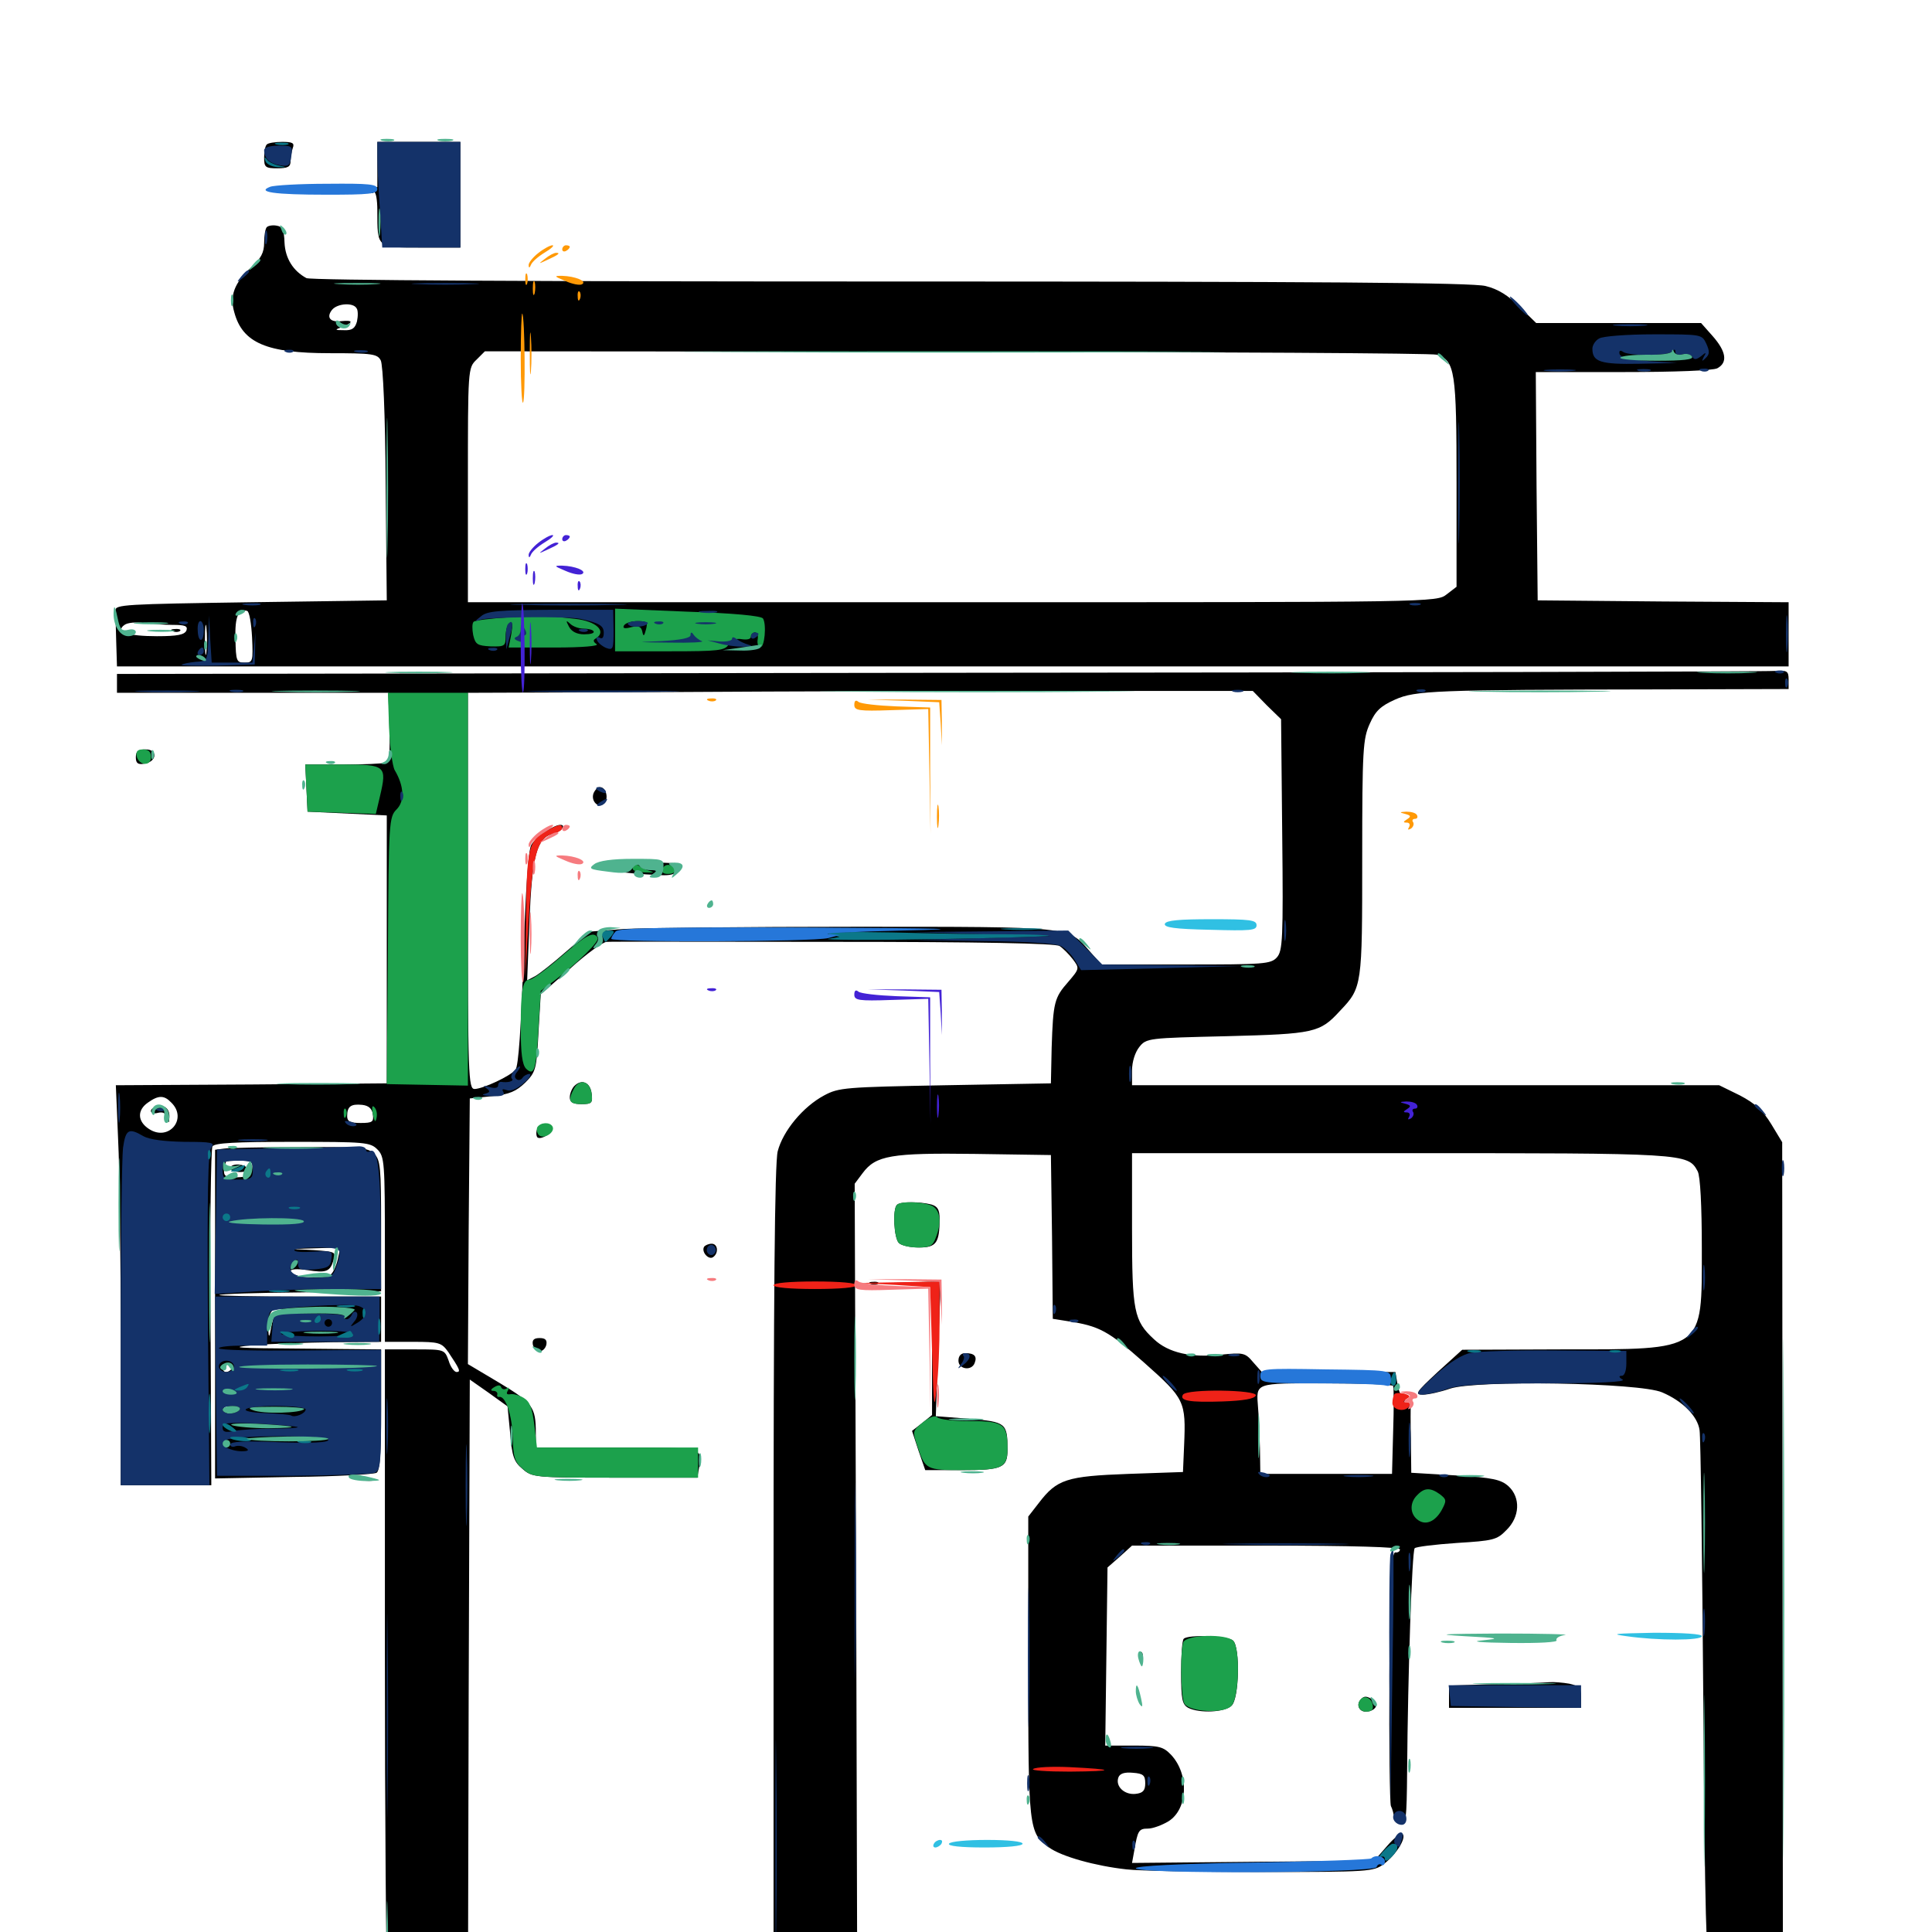 <svg xmlns="http://www.w3.org/2000/svg" viewBox="0 -1000 1000 1000">
	<path fill="#000000" d="M138.086 -925.195C137.305 -924.609 136.719 -921.484 136.719 -918.359C136.719 -913.477 137.305 -912.891 143.555 -912.891C149.023 -912.891 150.391 -913.672 150.391 -916.602C150.391 -918.75 150.977 -921.68 151.562 -923.438C152.539 -925.977 151.367 -926.562 146.094 -926.562C142.383 -926.562 138.672 -925.977 138.086 -925.195ZM195.312 -914.844V-903.125L189.062 -902.93C183.008 -902.93 183.008 -902.734 187.109 -900.977C189.648 -900 192.578 -899.609 193.555 -900.391C194.531 -900.977 195.312 -896.68 195.312 -891.016C195.312 -871.484 194.922 -871.875 217.969 -871.875H238.281V-899.219V-926.562H216.797H195.312ZM173.828 -903.125C172.266 -902.148 171.484 -900.977 172.07 -900.391C172.461 -899.805 174.219 -900.195 175.781 -901.172C177.344 -902.148 178.125 -903.32 177.539 -903.906C177.148 -904.492 175.391 -904.102 173.828 -903.125ZM138.086 -882.422C137.305 -881.641 136.719 -877.93 136.719 -874.414C136.719 -869.336 135.156 -866.211 129.883 -861.523C121.289 -853.516 118.75 -846.875 121.289 -838.281C125.586 -822.461 138.086 -817.188 170.703 -817.188C192.773 -817.188 195.312 -816.797 197.07 -813.477C198.242 -811.328 199.414 -785.352 199.609 -749.609L200.195 -689.258L129.883 -688.281C64.453 -687.305 59.57 -687.109 59.766 -683.984C59.766 -682.031 59.961 -674.805 60.156 -667.773L60.547 -655.078H493.164H925.781V-671.68V-688.281L860.938 -688.672L795.898 -689.258L795.312 -748.438L794.922 -807.422H840.039C867.188 -807.422 886.523 -808.203 888.867 -809.375C894.336 -812.305 893.555 -817.969 886.523 -825.977L880.469 -832.812H837.695H795.117L786.523 -841.211C780.664 -847.07 775.391 -850.391 768.945 -851.953C762.109 -853.711 684.18 -854.297 460.938 -854.297C279.883 -854.297 160.742 -854.883 158.594 -856.055C151.758 -859.766 147.656 -866.211 147.266 -874.414C147.07 -880.859 146.094 -882.812 143.164 -883.203C141.211 -883.594 138.867 -883.203 138.086 -882.422ZM184.57 -840.43C185.352 -839.453 185.352 -836.328 184.766 -833.594C183.789 -830.078 182.227 -828.906 178.125 -829.102C173.047 -829.102 173.047 -829.297 177.344 -830.859C183.008 -833.203 182.812 -834.375 176.758 -833.789C170.898 -833.008 168.75 -835.742 171.875 -839.648C174.609 -842.969 182.812 -843.555 184.57 -840.43ZM743.75 -816.406C753.125 -813.281 753.906 -807.812 753.906 -750V-696.289L748.828 -692.383C743.555 -688.281 743.555 -688.281 492.969 -688.281H242.188V-748.828C242.188 -809.18 242.188 -809.57 246.68 -813.867L250.977 -818.164L495.117 -817.969C629.492 -817.773 741.211 -817.188 743.75 -816.406ZM130.469 -670.117C131.055 -657.617 130.859 -657.031 126.562 -657.031C122.461 -657.031 122.07 -657.812 121.875 -669.336C121.484 -680.859 123.438 -685.156 127.93 -683.789C129.102 -683.398 130.078 -677.148 130.469 -670.117ZM106.836 -662.5C106.445 -658.984 106.055 -661.719 106.055 -668.75C106.055 -675.781 106.445 -678.516 106.836 -675.195C107.227 -671.68 107.227 -665.82 106.836 -662.5ZM89.258 -676.562C95.898 -676.562 97.266 -675.977 96.484 -673.633C95.508 -671.484 91.992 -670.703 81.25 -670.703C66.016 -670.703 59.375 -673.047 64.453 -676.562C66.016 -677.734 70.508 -678.125 74.219 -677.539C77.93 -677.148 84.766 -676.562 89.258 -676.562ZM89.453 -673.242C87.891 -673.828 88.477 -674.414 90.625 -674.414C92.773 -674.609 93.945 -674.023 93.164 -673.438C92.578 -672.852 90.82 -672.656 89.453 -673.242ZM485.938 -651.758L60.547 -651.172V-646.289V-641.406H130.664H200.977L201.562 -623.828C201.953 -610.547 201.562 -606.055 199.609 -605.273C198.047 -604.688 188.281 -604.297 177.539 -604.297H158.008L158.594 -592.188L159.18 -579.883L179.688 -578.906L200.195 -577.93V-508.594V-439.258L130.078 -438.672L59.961 -438.281L61.133 -410.352C61.914 -395.117 62.5 -348.633 62.5 -307.031V-231.25H85.938H109.375L108.984 -317.773C108.594 -365.234 109.18 -405.273 109.961 -406.641C111.133 -408.398 121.68 -408.984 151.562 -408.984C188.867 -408.984 191.602 -408.789 195.312 -405.078C199.023 -401.367 199.219 -398.633 199.219 -353.32V-305.469H213.672C227.344 -305.469 228.516 -305.078 232.031 -300.195C237.891 -291.406 238.672 -289.844 236.328 -289.844C235.156 -289.844 233.203 -292.383 232.227 -295.703C230.078 -301.562 230.078 -301.562 214.648 -301.562H199.219V-144.922C199.219 -58.594 199.805 19.141 200.586 27.93L201.758 44.141H221.875H242.188L242.578 -120.898L243.164 -285.938L252.93 -279.102L262.695 -272.07L264.062 -258.008C265.039 -246.094 266.016 -243.359 270.508 -239.648C275.391 -235.352 276.758 -235.156 318.164 -235.156H360.938L361.719 -239.648C363.672 -250.977 364.844 -250.781 319.141 -250.781H277.344V-258.203C277.344 -271.68 275.781 -273.828 258.594 -284.18L242.188 -293.945L242.578 -362.695L243.164 -431.445L254.688 -432.617C263.867 -433.594 267.188 -435.156 271.875 -439.648C277.344 -445.117 277.734 -446.68 278.711 -465.43L279.883 -485.352L295.312 -498.828C303.711 -506.445 312.109 -512.5 314.062 -512.5C315.82 -512.695 368.555 -512.5 431.25 -512.5C508.008 -512.5 546.289 -511.719 548.438 -510.352C550.195 -509.18 553.32 -506.055 555.273 -503.516C558.789 -498.828 558.789 -498.633 552.93 -491.797C545.703 -483.594 545.117 -481.25 544.336 -457.812L543.945 -439.258L489.258 -438.281C437.5 -437.305 434.18 -437.109 426.562 -433.008C415.625 -427.148 405.273 -414.648 402.539 -404.102C400.977 -398.047 400.391 -329.492 400.391 -175.781V44.141H422.07H443.75L443.164 -171.484L442.383 -387.305L446.484 -392.773C453.32 -401.953 461.133 -403.32 504.688 -402.734L543.945 -402.148L544.531 -359.766L544.922 -317.383L552.344 -316.211C569.141 -313.672 573.633 -311.133 592.188 -294.727C613.281 -275.977 613.867 -274.805 612.891 -251.758L612.305 -238.086L583.984 -237.109C552.148 -235.938 547.07 -234.375 537.695 -222.07L532.227 -215.039V-137.695C532.227 -53.711 532.422 -51.172 542.969 -43.75C549.414 -39.062 566.992 -34.18 583.008 -32.422C589.453 -31.641 620.898 -31.055 652.734 -31.055C708.594 -31.055 710.938 -31.25 716.211 -35.156C722.461 -39.844 728.125 -48.633 725.977 -50.781C725.195 -51.562 721.68 -48.828 717.969 -44.531L711.328 -36.914L648.633 -36.328L585.938 -35.742L587.109 -42.188C588.867 -52.539 589.453 -53.516 594.141 -53.516C596.68 -53.516 601.367 -55.273 604.688 -57.227C614.844 -63.477 615.625 -81.445 606.25 -91.602C602.148 -95.898 600.195 -96.484 586.914 -96.484H572.07L572.656 -142.578L573.242 -188.672L579.688 -194.336L585.938 -200H655.273C700.195 -200 724.609 -199.219 724.609 -198.047C724.609 -196.875 723.438 -196.289 722.266 -196.484C720.312 -196.875 719.531 -183.008 719.141 -132.617C718.945 -97.266 719.336 -66.797 719.922 -65.234C720.703 -63.672 721.484 -60.938 721.484 -59.375C721.68 -57.812 723.047 -56.25 725 -55.859C727.734 -55.273 728.125 -58.398 728.32 -83.203C728.711 -134.18 730.859 -197.07 732.227 -198.633C733.008 -199.414 742.773 -200.586 754.102 -201.367C772.852 -202.539 774.805 -202.93 779.688 -208.008C786.719 -214.844 787.109 -224.805 780.859 -230.664C776.953 -234.18 772.852 -235.156 753.516 -236.328L730.469 -237.695L730.273 -254.492C730.078 -263.672 730.078 -272.07 730.273 -272.852C730.469 -273.828 729.492 -273.828 728.32 -273.047C726.562 -272.07 726.367 -272.656 727.148 -275C727.93 -276.953 727.734 -277.93 726.562 -277.148C725.586 -276.562 724.219 -279.102 723.438 -283.008L722.266 -289.844H687.695H653.125L648.633 -294.922C644.531 -299.805 643.555 -300 632.031 -298.828C616.602 -297.07 604.688 -299.805 597.266 -306.836C586.914 -316.406 585.938 -321.094 585.938 -364.062V-403.125H724.609C872.852 -403.125 873.633 -403.125 878.711 -393.75C880.078 -391.211 880.859 -375.781 880.859 -353.711C880.859 -300.195 882.812 -301.562 808.203 -301.562L756.836 -301.367L744.141 -289.844C732.812 -279.297 732.031 -278.125 736.523 -278.125C739.258 -278.125 745.508 -279.492 750.586 -281.25C764.062 -285.742 848.828 -284.375 860.352 -279.297C870.898 -274.805 878.711 -266.992 879.688 -259.766C880.273 -256.445 881.055 -192.773 881.641 -118.164C882.422 -9.766 883.203 17.773 885.156 18.945C886.523 19.922 891.797 20.703 896.68 20.703C907.031 20.703 908.203 22.07 908.203 35.547V44.336L915.625 43.75L922.852 43.164L922.656 -182.812L922.461 -408.789L916.797 -418.164C912.5 -425.195 908.398 -428.906 900.586 -433.008L889.844 -438.281H737.891H585.938V-445.898C585.938 -450.391 587.5 -455.273 589.648 -458.008C593.359 -462.695 594.141 -462.695 635.156 -463.672C680.273 -464.844 683.203 -465.43 693.555 -476.758C705.078 -488.867 705.078 -489.453 705.078 -555.859C705.078 -612.305 705.469 -617.578 708.984 -625.391C711.914 -632.031 714.648 -634.57 722.07 -637.891C732.617 -642.578 742.383 -642.969 857.031 -643.164L925.781 -643.359V-648.242C925.781 -652.734 925 -653.125 918.555 -652.734C914.453 -652.344 719.727 -651.953 485.938 -651.758ZM655.664 -634.961L663.086 -627.734L663.672 -567.969C664.258 -513.867 663.867 -507.812 660.938 -504.492C657.812 -500.977 654.102 -500.781 613.867 -500.781H570.117L563.867 -507.812C552.734 -520.508 555.664 -520.312 442.773 -520.312C386.523 -520.312 332.422 -519.727 322.656 -519.141L305.078 -517.773L292.969 -507.422C286.328 -501.562 279.102 -495.898 276.953 -494.727L272.852 -492.578L274.023 -522.852C275.391 -556.836 277.734 -566.211 285.938 -568.359C290.234 -569.336 293.359 -573.047 290.039 -573.047C286.523 -573.047 277.148 -566.602 275 -562.695C273.438 -559.961 272.07 -539.844 270.898 -503.711C269.727 -467.969 268.359 -448.047 266.797 -446.289C264.062 -442.969 250.195 -436.523 245.703 -436.328C242.383 -436.328 242.188 -442.578 242.188 -538.867V-641.406L348.242 -641.797C406.445 -642.188 497.852 -642.383 551.172 -642.383H648.438ZM88.672 -429.297C97.266 -420.898 87.305 -408.984 77.148 -415.625C71.094 -419.531 70.898 -425.391 76.562 -429.297C82.031 -433.203 84.961 -433.203 88.672 -429.297ZM192.969 -423.242C193.555 -419.336 192.773 -418.75 186.719 -418.75C181.25 -418.75 179.688 -419.531 179.688 -422.266C179.688 -427.344 181.641 -428.711 187.5 -428.125C190.82 -427.734 192.578 -426.172 192.969 -423.242ZM721.094 -282.617C721.484 -281.641 721.484 -271.094 721.094 -259.18L720.508 -237.109H686.328H652.344L652.148 -250.391C651.953 -257.617 651.562 -266.992 651.172 -271.289C650.195 -284.57 648.828 -283.984 686.328 -283.984C705.078 -283.984 720.703 -283.398 721.094 -282.617ZM592.773 -76.953C592.773 -73.242 591.602 -71.875 587.695 -71.484C582.031 -70.898 577.148 -75.391 578.906 -80.078C579.688 -82.031 582.031 -82.812 586.328 -82.422C591.797 -82.031 592.773 -81.055 592.773 -76.953ZM307.227 -589.453C305.664 -585.352 309.766 -581.25 312.695 -584.18C315.234 -586.719 313.672 -592.578 310.547 -592.578C309.375 -592.578 308.008 -591.211 307.227 -589.453ZM309.57 -551.758C308.594 -550 322.656 -547.852 341.211 -547.07C347.07 -546.68 349.805 -547.461 351.367 -550C353.32 -553.32 352.148 -553.516 332.227 -553.516C320.312 -553.516 310.352 -552.734 309.57 -551.758ZM80.664 -427.148C76.562 -425.781 77.734 -422.852 81.836 -424.023C84.375 -424.609 85.938 -423.828 86.523 -421.289C87.305 -418.359 87.5 -418.359 87.695 -421.875C87.891 -426.367 84.766 -428.516 80.664 -427.148ZM70.312 -608.008C70.312 -605.078 71.289 -604.102 74.609 -604.688C81.25 -605.664 81.836 -612.109 75.391 -612.109C71.484 -612.109 70.312 -611.133 70.312 -608.008ZM297.266 -437.891C296.094 -436.719 294.922 -433.984 294.922 -432.031C294.922 -429.492 296.484 -428.516 300.977 -428.516C306.25 -428.516 306.836 -429.102 306.25 -433.789C305.664 -439.648 301.172 -441.797 297.266 -437.891ZM278.125 -415.82C277.344 -414.062 277.539 -412.109 278.125 -411.328C279.883 -409.766 286.328 -413.672 285.742 -416.016C284.961 -419.141 279.297 -419.141 278.125 -415.82ZM115.82 -405.469L111.328 -404.883V-319.727V-234.766L151.953 -235.547C174.219 -235.742 193.555 -236.914 194.922 -237.695C196.68 -238.867 197.266 -247.656 197.266 -270.508V-301.562L155.859 -301.953C122.461 -302.148 117.578 -302.539 130.859 -303.711C140.039 -304.492 158.594 -305.078 172.461 -305.273L197.266 -305.469V-317.188V-328.906H154.883C131.641 -328.906 113.086 -329.297 113.477 -329.688C113.867 -330.273 133.008 -330.859 155.859 -331.055L197.266 -331.641V-365.43C197.266 -395.703 196.875 -399.609 193.75 -402.734C190.43 -406.055 186.523 -406.445 155.078 -406.25C135.938 -406.25 118.164 -405.859 115.82 -405.469ZM130.469 -395.117C130.078 -391.602 128.516 -390.82 122.656 -390.625C115.625 -390.43 114.844 -391.406 116.992 -398.828C117.188 -399.023 120.312 -399.219 124.219 -399.219C130.273 -399.219 131.055 -398.633 130.469 -395.117ZM174.414 -391.992C181.055 -392.383 175.586 -392.578 162.109 -392.578C148.633 -392.578 143.164 -392.383 150 -391.992C156.641 -391.602 167.578 -391.602 174.414 -391.992ZM121.68 -380.273C122.852 -380.859 121.875 -381.25 119.141 -381.25C116.406 -381.25 115.43 -380.859 116.797 -380.273C117.969 -379.883 120.312 -379.883 121.68 -380.273ZM147.07 -366.602C152.734 -366.992 147.656 -367.188 135.742 -367.188C124.023 -367.188 119.336 -366.992 125.586 -366.602C131.836 -366.211 141.406 -366.211 147.07 -366.602ZM174.805 -348.047C174.023 -344.531 172.266 -341.016 171.094 -340.234C168.555 -338.477 157.812 -338.281 153.516 -339.844C147.266 -342.188 150.586 -343.945 159.18 -342.578C168.945 -341.016 170.898 -341.797 172.656 -347.852C174.023 -351.953 173.438 -352.148 162.695 -352.93L151.367 -353.516L163.672 -353.906L176.172 -354.297ZM147.461 -320.898C148.242 -319.727 147.461 -319.141 145.312 -319.531C142.383 -319.922 141.406 -318.555 140.43 -313.281C139.453 -307.617 139.062 -307.227 138.867 -311.719C138.867 -314.453 139.258 -318.164 139.844 -319.922C141.211 -323.438 145.703 -324.023 147.461 -320.898ZM164.648 -321.68C166.992 -322.07 165.039 -322.461 160.156 -322.461C155.273 -322.461 153.32 -322.07 155.859 -321.68C158.203 -321.289 162.109 -321.289 164.648 -321.68ZM187.5 -319.727C187.5 -322.266 185.938 -323.047 180.273 -322.852C173.438 -322.461 173.438 -322.461 178.711 -321.68C181.836 -321.094 185.156 -319.727 185.938 -318.555C186.914 -316.992 187.5 -317.383 187.5 -319.727ZM162.695 -309.961C163.867 -310.547 162.5 -310.938 159.18 -310.938C156.055 -310.938 154.883 -310.547 156.836 -309.961C158.594 -309.57 161.328 -309.57 162.695 -309.961ZM120.117 -291.797C119.531 -290.82 118.164 -289.844 116.992 -289.844C116.016 -289.844 115.234 -290.82 115.234 -291.797C115.234 -292.969 116.602 -293.75 118.359 -293.75C119.922 -293.75 120.703 -292.969 120.117 -291.797ZM176.172 -292.383C186.133 -292.578 178.516 -292.969 159.18 -292.969C139.844 -292.969 131.641 -292.578 141.016 -292.383C150.391 -291.992 166.211 -291.992 176.172 -292.383ZM121.094 -280.078C123.438 -278.516 123.242 -278.125 119.727 -278.125C117.188 -278.125 115.234 -279.102 115.234 -280.078C115.234 -282.617 117.383 -282.617 121.094 -280.078ZM145.898 -280.664C150 -281.055 147.266 -281.445 139.648 -281.445C132.227 -281.445 128.906 -281.055 132.227 -280.664C135.742 -280.273 141.992 -280.273 145.898 -280.664ZM119.141 -270.312C119.141 -269.336 118.75 -268.359 118.359 -268.359C117.773 -268.359 116.797 -269.336 116.211 -270.312C115.625 -271.484 116.016 -272.266 116.992 -272.266C118.164 -272.266 119.141 -271.484 119.141 -270.312ZM167.578 -255.273C169.336 -255.859 167.773 -256.25 164.062 -256.25C160.352 -256.25 158.789 -255.859 160.742 -255.273C162.5 -254.883 165.625 -254.883 167.578 -255.273ZM119.141 -395.312C119.141 -394.336 121.484 -393.359 124.219 -393.359C126.953 -393.359 128.711 -394.141 127.93 -395.312C127.344 -396.484 125 -397.266 122.852 -397.266C120.898 -397.266 119.141 -396.484 119.141 -395.312ZM464.258 -376.367C461.914 -374.219 462.695 -359.18 465.234 -356.641C466.602 -355.273 471.289 -354.297 475.781 -354.297C484.57 -354.297 486.328 -356.641 486.328 -369.141C486.328 -373.828 485.352 -375.586 482.031 -376.562C475.977 -378.125 465.82 -378.125 464.258 -376.367ZM364.453 -354.688C362.891 -352.148 366.602 -347.852 368.945 -349.219C372.07 -351.172 371.68 -356.25 368.359 -356.25C366.797 -356.25 365.039 -355.469 364.453 -354.688ZM450.781 -335.352C449.219 -335.938 449.805 -336.523 451.953 -336.523C454.102 -336.719 455.273 -336.133 454.492 -335.547C453.906 -334.961 452.148 -334.766 450.781 -335.352ZM471.289 -335.352L482.422 -334.57V-300.977V-267.578L477.344 -263.477L472.07 -259.375L475.391 -249.219L478.906 -239.062H497.852C518.75 -239.062 521.484 -240.234 521.484 -249.609C521.484 -263.477 520.703 -264.062 501.758 -265.625L484.375 -266.992L485.547 -301.758L486.914 -336.719L473.438 -336.328L459.961 -335.938ZM275.781 -304.102C276.172 -302.148 277.734 -300.586 279.297 -300.586C280.859 -300.586 282.422 -302.148 282.812 -304.102C283.203 -306.445 282.227 -307.422 279.297 -307.422C276.367 -307.422 275.391 -306.445 275.781 -304.102ZM496.094 -295.703C496.094 -291.211 502.93 -290.234 504.492 -294.531C505.859 -298.047 504.297 -299.609 499.609 -299.609C497.461 -299.609 496.094 -298.242 496.094 -295.703ZM188.086 -233.789C186.133 -234.375 187.305 -234.766 190.43 -234.766C193.75 -234.766 195.117 -234.375 193.945 -233.789C192.578 -233.398 189.844 -233.398 188.086 -233.789ZM612.695 -151.758C611.914 -151.172 611.328 -143.164 611.328 -134.375C611.328 -120.312 611.914 -117.773 615.039 -116.016C620.898 -113.086 633.984 -113.672 637.5 -117.188C641.406 -120.898 641.992 -147.07 638.281 -150.781C635.742 -153.32 614.844 -154.102 612.695 -151.758ZM590.039 -142.188C590.039 -140.039 590.625 -139.453 591.211 -141.016C591.797 -142.383 591.602 -144.141 591.016 -144.727C590.43 -145.508 589.844 -144.336 590.039 -142.188ZM774.023 -128.32L750 -127.539V-121.875V-116.016H784.18H818.359V-121.68C818.359 -126.367 817.383 -127.344 812.305 -128.516C808.984 -129.102 804.297 -129.492 801.953 -129.297C799.805 -129.102 787.109 -128.516 774.023 -128.32ZM704.492 -120.508C701.758 -117.969 703.32 -114.062 706.836 -114.062C711.719 -114.062 714.258 -117.969 710.742 -120.117C707.422 -122.266 706.055 -122.266 704.492 -120.508Z"/>
	<path fill="#ff9906" d="M278.516 -868.945C275.781 -866.797 273.438 -863.867 273.633 -862.695C273.633 -861.133 274.219 -861.328 274.805 -862.891C275.391 -864.453 278.516 -867.188 282.031 -869.336C285.352 -871.289 287.109 -873.047 285.938 -873.047C284.766 -873.047 281.445 -871.289 278.516 -868.945ZM291.016 -870.898C291.016 -869.922 291.992 -869.531 292.969 -870.117C294.141 -870.703 294.922 -871.68 294.922 -872.266C294.922 -872.656 294.141 -873.047 292.969 -873.047C291.992 -873.047 291.016 -872.07 291.016 -870.898ZM282.031 -866.016C278.516 -863.281 278.516 -863.281 283.203 -865.43C289.258 -868.164 290.234 -869.141 287.891 -869.141C286.719 -869.141 284.18 -867.773 282.031 -866.016ZM272.852 -853.125C273.242 -854.297 273.242 -856.641 272.852 -858.008C272.266 -859.18 271.875 -858.203 271.875 -855.469C271.875 -852.734 272.266 -851.758 272.852 -853.125ZM292.773 -854.492C296.289 -852.93 300.195 -852.148 301.367 -852.93C303.906 -854.492 297.656 -857.031 291.016 -857.227C286.523 -857.227 286.719 -857.031 292.773 -854.492ZM276.758 -848.242C277.148 -850 277.148 -852.734 276.758 -854.102C276.172 -855.273 275.781 -853.906 275.781 -850.586C275.781 -847.461 276.172 -846.289 276.758 -848.242ZM299.023 -846.484C299.023 -844.336 299.609 -843.75 300.195 -845.312C300.781 -846.68 300.586 -848.438 300 -849.023C299.414 -849.805 298.828 -848.633 299.023 -846.484ZM269.531 -814.453C269.531 -801.172 270.117 -790.82 270.703 -791.602C272.07 -792.969 271.68 -836.328 270.312 -837.695C269.922 -838.086 269.531 -827.734 269.531 -814.453ZM274.219 -817.383C274.219 -807.812 274.414 -803.516 274.805 -808.008C275.195 -812.5 275.195 -820.508 274.805 -825.586C274.414 -830.664 274.219 -827.148 274.219 -817.383ZM366.797 -637.305C365.234 -637.891 365.82 -638.477 367.969 -638.477C370.117 -638.672 371.289 -638.086 370.508 -637.5C369.922 -636.914 368.164 -636.719 366.797 -637.305ZM442.188 -635.156C442.188 -632.227 444.531 -631.836 461.328 -632.422L480.469 -633.008L481.055 -600.781L481.641 -568.359L481.445 -600.977V-633.789L464.062 -634.375C454.297 -634.766 445.508 -635.742 444.336 -636.719C442.969 -637.891 442.188 -637.305 442.188 -635.156ZM467.773 -637.305L486.133 -636.523L486.914 -625.391L487.5 -614.258V-625.977L487.305 -637.695L468.164 -637.891H449.219ZM484.961 -577.148C484.961 -571.875 485.352 -569.727 485.742 -572.852C486.133 -575.781 486.133 -580.078 485.742 -582.617C485.352 -584.961 484.961 -582.617 484.961 -577.148ZM727.344 -578.711C730.273 -577.93 730.469 -577.344 728.32 -575.977C726.172 -574.609 726.172 -574.219 728.125 -574.219C729.492 -574.219 730.078 -573.242 729.297 -571.875C728.516 -570.508 728.711 -570.312 730.273 -571.094C731.445 -571.875 732.031 -573.438 731.445 -574.414C730.664 -575.391 731.25 -576.172 732.422 -576.172C733.594 -576.172 733.984 -577.148 733.398 -578.125C732.812 -579.297 730.273 -579.883 727.93 -579.883C724.219 -579.688 724.219 -579.492 727.344 -578.711Z"/>
	<path fill="#ef2218" d="M282.812 -569.922C273.633 -565.039 272.656 -560.938 272.266 -526.172L271.875 -493.945L273.633 -523.828C275.586 -557.227 278.125 -566.406 285.938 -568.359C288.672 -568.945 291.016 -570.312 291.016 -571.289C291.016 -573.633 289.062 -573.438 282.812 -569.922ZM400.391 -334.766C400.391 -333.594 408.789 -332.812 421.875 -332.812C434.961 -332.812 443.359 -333.594 443.359 -334.766C443.359 -335.938 434.961 -336.719 421.875 -336.719C408.789 -336.719 400.391 -335.938 400.391 -334.766ZM462.891 -334.961L481.445 -333.789L482.422 -300.586C483.203 -271.68 483.594 -269.141 484.766 -281.055C485.742 -288.672 486.328 -304.102 486.328 -315.82V-336.719L465.43 -336.328L444.336 -335.938ZM612.305 -278.125C610.352 -275 615.625 -274.023 632.812 -274.609C643.75 -275 649.414 -275.977 650 -277.734C650.977 -280.664 614.258 -281.25 612.305 -278.125ZM721.875 -278.516C721.289 -277.93 720.703 -275.781 720.703 -273.828C720.703 -270.117 727.344 -268.75 729.492 -272.266C730.078 -273.438 729.492 -274.219 728.125 -274.219C725.977 -274.219 726.172 -274.609 728.125 -275.977C730.273 -277.148 729.883 -277.734 726.758 -278.711C724.609 -279.102 722.461 -279.102 721.875 -278.516ZM534.766 -84.375C536.133 -85.352 544.531 -85.742 553.32 -85.352C577.539 -84.18 577.734 -83.203 553.711 -83.008C541.992 -83.008 533.398 -83.594 534.766 -84.375Z"/>
	<path fill="#1ca14c" d="M318.359 -673.828V-662.891H346.68C372.07 -662.891 375.195 -663.281 377.148 -666.406C378.711 -668.75 381.055 -669.727 383.984 -669.141C386.719 -668.75 388.672 -669.141 388.672 -670.508C388.672 -671.68 389.648 -672.656 390.82 -672.656C391.797 -672.656 392.578 -671.094 392.188 -669.141C391.797 -666.992 392.383 -665.234 393.555 -665.039C395.703 -664.648 396.875 -676.758 394.922 -679.883C393.945 -681.25 379.688 -682.617 355.859 -683.398L318.359 -684.961ZM334.375 -674.219C333.398 -670.508 333.008 -670.312 332.422 -673.242C331.836 -675.781 330.469 -676.172 326.758 -675.391C323.242 -674.414 322.07 -674.805 323.047 -676.367C323.828 -677.539 326.953 -678.516 330.078 -678.516C334.766 -678.516 335.352 -677.93 334.375 -674.219ZM343.164 -677.344C343.945 -677.93 342.773 -678.516 340.625 -678.32C338.477 -678.32 337.891 -677.734 339.453 -677.148C340.82 -676.562 342.578 -676.758 343.164 -677.344ZM369.727 -677.148C372.07 -677.539 370.117 -677.93 365.234 -677.93C360.352 -677.93 358.398 -677.539 360.938 -677.148C363.281 -676.758 367.188 -676.758 369.727 -677.148ZM369.141 -668.164C364.453 -668.75 359.766 -670.117 358.984 -671.289C357.812 -673.047 357.422 -672.852 357.422 -671.094C357.422 -668.945 353.711 -668.555 339.844 -669.141C330.078 -669.336 322.266 -669.141 322.266 -668.359C322.266 -667.383 334.766 -666.992 350.195 -667.188C365.43 -667.383 374.023 -667.773 369.141 -668.164ZM263.281 -680.469C253.906 -679.883 245.703 -678.906 245.117 -678.125C244.336 -677.344 244.336 -674.414 244.922 -671.289C246.094 -666.406 247.07 -665.82 253.906 -665.43C261.328 -665.234 261.719 -665.625 261.719 -670.703C261.719 -673.828 262.695 -676.953 263.867 -677.539C265.234 -678.516 265.43 -676.562 264.648 -671.875L263.281 -664.844H287.305C301.562 -664.844 310.352 -665.625 308.789 -666.602C307.031 -667.773 306.836 -668.75 308.398 -669.531C314.258 -673.242 308.594 -678.516 297.656 -679.688C292.383 -680.273 286.328 -680.859 284.18 -681.25C282.031 -681.445 272.656 -681.25 263.281 -680.469ZM301.953 -674.609C304.492 -674.609 306.836 -674.023 307.227 -673.242C307.812 -672.266 305.664 -671.68 302.344 -671.68C298.633 -671.68 295.898 -673.047 294.531 -675.586C292.773 -678.906 292.969 -679.102 295.117 -677.148C296.484 -675.781 299.609 -674.609 301.953 -674.609ZM272.07 -669.531C272.656 -670.898 272.266 -673.242 271.289 -674.805C269.922 -676.953 269.531 -676.953 269.531 -674.219C269.531 -672.461 268.555 -670.703 267.188 -670.312C265.625 -669.727 266.016 -668.945 267.969 -668.164C269.727 -667.578 271.68 -668.164 272.07 -669.531ZM285.938 -673.438C284.57 -676.953 283.203 -677.539 283.203 -674.805C283.203 -673.633 283.984 -672.266 285.156 -671.68C286.328 -671.094 286.523 -671.875 285.938 -673.438ZM279.492 -670.117C280.859 -671.484 280.859 -672.656 279.688 -673.438C278.516 -674.023 276.953 -673.633 276.367 -672.461C274.414 -669.531 276.953 -667.578 279.492 -670.117ZM201.367 -623.438C201.758 -613.477 203.125 -603.516 204.297 -601.367C209.18 -593.164 209.57 -585.352 205.273 -581.055C201.367 -577.148 201.172 -574.609 200.781 -508.008L200.195 -438.867L221.289 -438.477L242.188 -438.086V-539.648V-641.406H221.484H200.781ZM70.703 -608.789C71.68 -603.711 78.125 -603.125 78.125 -608.008C78.125 -610.938 76.953 -612.109 74.023 -612.109C71.289 -612.109 70.312 -611.133 70.703 -608.789ZM158.594 -592.188L159.18 -579.883L176.953 -579.297L194.531 -578.711L196.68 -587.891C200.391 -603.711 199.609 -604.297 177.344 -604.297H158.008ZM316.406 -551.758C316.406 -550.586 318.164 -550 320.312 -550.195C322.461 -550.391 324.219 -551.172 324.219 -551.953C324.219 -552.734 322.461 -553.516 320.312 -553.516C318.164 -553.516 316.406 -552.734 316.406 -551.758ZM327.539 -551.172C326.953 -549.414 328.906 -548.633 333.789 -548.438C337.695 -548.242 339.062 -548.438 336.914 -549.023C334.766 -549.609 332.031 -550.781 330.859 -551.758C329.297 -552.93 328.32 -552.734 327.539 -551.172ZM335.547 -552.148C333.984 -552.734 334.57 -553.32 336.719 -553.32C338.867 -553.516 340.039 -552.93 339.258 -552.344C338.672 -551.758 336.914 -551.562 335.547 -552.148ZM342.969 -550.391C342.188 -548.633 343.164 -547.656 345.703 -547.656C350.195 -547.656 350.977 -550.586 346.875 -552.148C345.312 -552.734 343.555 -551.953 342.969 -550.391ZM290.234 -504.688C282.812 -498.242 275.586 -492.969 274.219 -492.969C270.508 -492.969 269.531 -488.086 269.531 -468.164C269.531 -454.688 270.312 -449.023 272.266 -446.875C276.562 -442.773 277.539 -446.094 278.711 -467.773L279.883 -487.109L286.914 -492.383C299.414 -501.953 310.547 -512.891 309.375 -514.648C307.227 -518.164 303.516 -516.211 290.234 -504.688ZM297.07 -436.523C293.75 -430.273 294.531 -428.516 300.977 -428.516C306.25 -428.516 306.836 -429.102 306.25 -433.789C305.469 -440.43 300 -441.992 297.07 -436.523ZM192.969 -423.242C193.945 -419.141 194.336 -418.75 194.922 -421.484C195.312 -423.438 194.922 -425.781 193.75 -426.953C192.578 -428.125 192.383 -426.953 192.969 -423.242ZM177.93 -423.438C177.93 -421.289 178.516 -420.703 179.102 -422.266C179.688 -423.633 179.492 -425.391 178.906 -425.977C178.32 -426.758 177.734 -425.586 177.93 -423.438ZM278.125 -416.602C277.539 -415.43 277.93 -413.477 278.906 -412.5C281.445 -409.961 287.695 -414.062 285.938 -416.992C284.57 -419.336 279.883 -419.141 278.125 -416.602ZM464.258 -376.367C461.914 -374.219 462.695 -359.18 465.234 -356.641C466.602 -355.273 470.898 -354.297 475 -354.297C481.25 -354.297 482.812 -355.078 484.375 -359.375C487.5 -367.188 486.719 -373.438 482.617 -375.781C478.32 -377.93 466.211 -378.516 464.258 -376.367ZM255.859 -282.031C253.906 -280.859 253.711 -280.078 255.469 -280.078C256.641 -280.078 257.617 -279.297 257.422 -278.32C257.031 -277.344 257.617 -276.758 258.398 -276.953C261.719 -277.539 265.039 -267.578 265.43 -255.859C265.625 -245.898 266.406 -243.164 270.703 -239.648C275.391 -235.352 276.758 -235.156 318.555 -235.156H361.328V-242.969V-250.781H319.531H277.93L276.562 -262.5C275.391 -271.68 274.219 -274.609 270.898 -276.562C268.555 -277.93 265.43 -278.711 263.867 -278.32C262.305 -278.125 261.914 -278.711 262.891 -280.273C263.672 -281.641 263.477 -282.227 262.109 -281.25C261.133 -280.664 259.766 -280.859 259.375 -282.031C258.984 -283.203 257.812 -283.203 255.859 -282.031ZM477.734 -263.867C472.266 -259.375 472.266 -259.18 474.805 -251.562C478.906 -239.258 479.297 -239.062 498.828 -239.062C518.945 -239.062 521.484 -240.43 521.484 -250.391C521.484 -262.891 519.336 -264.453 502.344 -264.453C493.945 -264.453 486.328 -265.234 485.156 -266.406C483.984 -267.578 481.25 -266.602 477.734 -263.867ZM733.594 -226.172C729.688 -222.461 729.688 -216.797 733.398 -213.672C737.5 -210.156 742.578 -212.109 746.094 -218.164C748.828 -223.242 748.828 -223.828 745.312 -226.562C740.43 -230.078 737.305 -230.078 733.594 -226.172ZM612.5 -150C610.742 -145.312 611.133 -121.289 613.086 -118.164C615.82 -113.867 633.398 -112.891 637.305 -116.992C641.406 -120.898 641.992 -147.07 638.281 -150.781C634.57 -154.492 614.062 -153.906 612.5 -150ZM704.492 -120.703C701.758 -117.773 703.32 -114.062 707.227 -114.062C709.961 -114.062 710.938 -115.039 710.547 -117.383C709.961 -120.898 706.641 -122.656 704.492 -120.703Z"/>
	<path fill="#143269" d="M195.312 -918.359C195.312 -913.672 195.898 -901.367 196.68 -891.016L197.852 -871.875H218.164H238.281V-899.219V-926.562H216.797H195.312ZM136.719 -922.266C136.719 -917.969 139.453 -915.43 144.922 -914.453C149.414 -913.672 150.195 -914.258 150.781 -919.141C151.562 -924.414 151.367 -924.609 144.141 -924.609C139.453 -924.609 136.719 -923.633 136.719 -922.266ZM137.109 -876.758C137.109 -873.633 137.5 -872.461 138.086 -874.414C138.477 -876.172 138.477 -878.906 138.086 -880.273C137.5 -881.445 137.109 -880.078 137.109 -876.758ZM124.805 -856.836C122.266 -853.711 122.461 -853.516 125.586 -856.055C127.344 -857.422 128.906 -858.984 128.906 -859.375C128.906 -860.938 127.344 -859.961 124.805 -856.836ZM216.406 -852.93C208.594 -853.125 214.844 -853.516 230.469 -853.516C246.094 -853.516 252.344 -853.125 244.727 -852.93C236.914 -852.539 224.023 -852.539 216.406 -852.93ZM785.156 -841.602C787.695 -838.867 790.234 -836.719 790.625 -836.719C791.211 -836.719 789.648 -838.867 787.109 -841.602C784.57 -844.336 782.031 -846.484 781.641 -846.484C781.055 -846.484 782.617 -844.336 785.156 -841.602ZM836.523 -831.445C832.422 -831.836 835.742 -832.227 843.75 -832.227C851.758 -832.227 855.078 -831.836 851.172 -831.445C847.07 -831.055 840.43 -831.055 836.523 -831.445ZM827.734 -824.805C825.781 -823.828 824.219 -821.289 824.219 -819.531C824.219 -812.695 828.32 -811.328 848.633 -811.719L868.164 -812.109L853.516 -813.086C843.555 -813.867 838.672 -815.039 838.281 -816.797C837.891 -818.555 838.672 -818.945 840.234 -817.773C843.945 -815.625 864.062 -815.82 865.625 -818.164C866.602 -819.336 867.188 -819.336 867.188 -817.773C867.188 -816.602 868.75 -816.016 870.898 -816.602C872.852 -817.188 875.195 -816.602 875.977 -815.234C876.953 -813.672 878.125 -813.867 880.469 -815.625C883.008 -817.773 883.398 -817.773 881.836 -815.234C880.664 -812.891 880.859 -812.695 882.812 -814.648C884.961 -816.602 884.961 -818.164 883.203 -822.07C880.859 -826.953 880.859 -826.953 856.055 -826.953C842.188 -826.953 829.492 -825.977 827.734 -824.805ZM148.047 -817.773C146.484 -818.359 147.07 -818.945 149.219 -818.945C151.367 -819.141 152.539 -818.555 151.758 -817.969C151.172 -817.383 149.414 -817.188 148.047 -817.773ZM184.18 -817.773C182.227 -818.359 183.398 -818.75 186.523 -818.75C189.844 -818.75 191.211 -818.359 190.039 -817.773C188.672 -817.383 185.938 -817.383 184.18 -817.773ZM800.195 -808.008C796.875 -808.398 800.195 -808.789 807.617 -808.789C815.234 -808.789 817.969 -808.398 813.867 -808.008C809.961 -807.617 803.711 -807.617 800.195 -808.008ZM848.242 -808.008C846.289 -808.594 847.461 -808.984 850.586 -808.984C853.906 -808.984 855.273 -808.594 854.102 -808.008C852.734 -807.617 850 -807.617 848.242 -808.008ZM880.469 -808.008C878.906 -808.594 879.492 -809.18 881.641 -809.18C883.789 -809.375 884.961 -808.789 884.18 -808.203C883.594 -807.617 881.836 -807.422 880.469 -808.008ZM754.688 -749.805C754.688 -721.875 755.078 -710.742 755.273 -725C755.664 -739.258 755.664 -762.109 755.273 -775.781C755.078 -789.453 754.688 -777.734 754.688 -749.805ZM126.562 -686.914C124.023 -687.305 125.586 -687.695 129.883 -687.695C134.18 -687.891 136.133 -687.5 134.375 -686.914C132.422 -686.523 128.906 -686.523 126.562 -686.914ZM270.117 -686.914C256.445 -687.109 267.188 -687.5 293.945 -687.5C320.898 -687.5 332.031 -687.109 318.945 -686.914C305.859 -686.523 283.984 -686.523 270.117 -686.914ZM730.078 -686.914C728.711 -687.5 729.688 -687.891 732.422 -687.891C735.156 -687.891 736.133 -687.5 734.961 -686.914C733.594 -686.523 731.25 -686.523 730.078 -686.914ZM924.414 -671.68C924.414 -663.086 924.805 -659.766 925.195 -664.453C925.586 -668.945 925.586 -675.977 925.195 -680.078C924.805 -683.984 924.414 -680.273 924.414 -671.68ZM249.023 -681.055C245.508 -678.32 245.508 -678.125 248.828 -679.297C253.125 -680.664 293.945 -681.055 300.391 -679.688C310.156 -677.539 312.5 -676.172 312.5 -672.461C312.5 -669.922 311.719 -669.141 310.352 -669.922C308.984 -670.703 308.398 -670.117 308.984 -668.75C309.375 -667.383 311.523 -665.625 313.672 -664.648C317.383 -663.281 317.578 -664.062 317.578 -673.828L317.383 -684.375H285.156C258.594 -684.18 252.148 -683.789 249.023 -681.055ZM362.891 -683.008C360.352 -683.398 361.914 -683.789 366.211 -683.789C370.508 -683.984 372.461 -683.594 370.703 -683.008C368.75 -682.617 365.234 -682.617 362.891 -683.008ZM107.812 -669.727C107.422 -657.812 107.422 -657.812 101.172 -657.422C97.656 -657.031 94.531 -656.445 93.945 -655.859C93.359 -655.469 101.758 -655.273 112.305 -655.469L131.836 -656.055L132.031 -664.453L132.227 -672.656L131.445 -664.844L130.664 -657.031H120.117H109.57L108.789 -669.336L108.203 -681.445ZM131.055 -677.344C131.055 -675.195 131.641 -674.609 132.227 -676.172C132.812 -677.539 132.617 -679.297 132.031 -679.883C131.445 -680.664 130.859 -679.492 131.055 -677.344ZM93.359 -677.148C91.797 -677.734 92.383 -678.32 94.531 -678.32C96.68 -678.516 97.852 -677.93 97.07 -677.344C96.484 -676.758 94.727 -676.562 93.359 -677.148ZM102.344 -673.633C102.539 -667.188 105.469 -667.188 105.469 -673.633C105.469 -676.367 104.688 -678.516 103.711 -678.516C102.734 -678.516 102.148 -676.367 102.344 -673.633ZM263.086 -677.148C262.305 -676.562 261.719 -673.242 261.914 -669.922L262.109 -663.867L263.867 -670.508C265.82 -676.953 265.43 -679.688 263.086 -677.148ZM325 -676.953C324.414 -677.734 326.758 -678.516 330.273 -678.516C333.789 -678.516 335.938 -677.93 335.156 -677.148C333.203 -675.195 326.172 -675 325 -676.953ZM339.453 -677.148C337.891 -677.734 338.477 -678.32 340.625 -678.32C342.773 -678.516 343.945 -677.93 343.164 -677.344C342.578 -676.758 340.82 -676.562 339.453 -677.148ZM360.938 -677.148C358.398 -677.539 360.352 -677.93 365.234 -677.93C370.117 -677.93 372.07 -677.539 369.727 -677.148C367.188 -676.758 363.281 -676.758 360.938 -677.148ZM269.531 -674.219C269.531 -672.461 268.555 -670.703 267.188 -670.312C265.82 -669.727 266.211 -668.945 268.359 -668.164C270.117 -667.383 271.289 -667.578 270.508 -668.555C269.922 -669.531 270.312 -670.703 271.484 -671.094C272.656 -671.484 272.656 -672.656 271.484 -674.609C269.922 -677.148 269.531 -677.148 269.531 -674.219ZM300.391 -673.242C298.828 -673.828 299.414 -674.414 301.562 -674.414C303.711 -674.609 304.883 -674.023 304.102 -673.438C303.516 -672.852 301.758 -672.656 300.391 -673.242ZM357.422 -671.289C357.422 -669.727 352.344 -668.75 342.383 -668.164C328.32 -667.578 328.711 -667.578 346.68 -667.383C357.422 -667.188 364.844 -667.578 363.281 -668.164C361.719 -668.75 359.766 -670.312 358.984 -671.484C358.008 -673.047 357.422 -672.852 357.422 -671.289ZM388.672 -670.508C388.672 -671.68 389.648 -672.656 390.625 -672.656C391.797 -672.656 392.578 -672.266 392.578 -671.875C392.578 -671.289 391.797 -670.312 390.625 -669.727C389.648 -669.141 388.672 -669.531 388.672 -670.508ZM378.906 -669.336C378.906 -668.359 375.977 -667.773 372.656 -667.969L366.211 -668.555L372.07 -666.992C375.391 -666.016 381.055 -665.234 384.766 -665.234C388.672 -665.234 389.844 -665.625 387.695 -666.211C385.547 -666.797 382.617 -668.164 381.445 -669.141C379.883 -670.312 378.906 -670.508 378.906 -669.336ZM102.539 -662.891C101.953 -661.914 102.344 -660.938 103.32 -660.938C104.492 -660.938 105.469 -661.914 105.469 -662.891C105.469 -664.062 105.078 -664.844 104.688 -664.844C104.102 -664.844 103.125 -664.062 102.539 -662.891ZM253.516 -663.477C251.953 -664.062 252.539 -664.648 254.688 -664.648C256.836 -664.844 258.008 -664.258 257.227 -663.672C256.641 -663.086 254.883 -662.891 253.516 -663.477ZM919.531 -651.758C917.969 -652.344 918.555 -652.93 920.703 -652.93C922.852 -653.125 924.023 -652.539 923.242 -651.953C922.656 -651.367 920.898 -651.172 919.531 -651.758ZM924.023 -646.094C924.023 -643.945 924.609 -643.359 925.195 -644.922C925.781 -646.289 925.586 -648.047 925 -648.633C924.414 -649.414 923.828 -648.242 924.023 -646.094ZM72.656 -641.992C65.43 -642.383 71.875 -642.578 86.914 -642.578C101.953 -642.578 107.812 -642.188 100 -641.992C92.188 -641.602 79.883 -641.602 72.656 -641.992ZM119.727 -641.992C117.773 -642.578 118.945 -642.969 122.07 -642.969C125.391 -642.969 126.758 -642.578 125.586 -641.992C124.219 -641.602 121.484 -641.602 119.727 -641.992ZM279.883 -641.992C261.914 -642.188 276.172 -642.578 311.523 -642.578C347.07 -642.578 361.719 -642.188 344.336 -641.992C326.953 -641.602 298.047 -641.602 279.883 -641.992ZM638.281 -641.992C636.914 -642.578 637.891 -642.969 640.625 -642.969C643.359 -642.969 644.336 -642.578 643.164 -641.992C641.797 -641.602 639.453 -641.602 638.281 -641.992ZM733.984 -641.992C732.422 -642.578 733.008 -643.164 735.156 -643.164C737.305 -643.359 738.477 -642.773 737.695 -642.188C737.109 -641.602 735.352 -641.406 733.984 -641.992ZM308.594 -591.797C308.594 -593.359 312.305 -592.578 313.477 -590.625C314.062 -589.453 313.281 -589.258 311.719 -589.844C309.961 -590.43 308.594 -591.406 308.594 -591.797ZM207.227 -587.5C207.227 -585.352 207.812 -584.766 208.398 -586.328C208.984 -587.695 208.789 -589.453 208.203 -590.039C207.617 -590.82 207.031 -589.648 207.227 -587.5ZM310.547 -584.766C308.789 -583.594 308.594 -582.812 309.961 -582.812C311.133 -582.812 312.891 -583.789 313.477 -584.766C315.039 -587.109 314.258 -587.109 310.547 -584.766ZM664.648 -518.359C664.648 -513.477 665.039 -511.523 665.43 -514.062C665.82 -516.406 665.82 -520.312 665.43 -522.852C665.039 -525.195 664.648 -523.242 664.648 -518.359ZM508.789 -516.406L543.945 -515.43L508.789 -514.453L473.633 -513.477L509.375 -512.891C530.078 -512.695 546.875 -511.719 549.023 -510.352C551.172 -509.375 554.492 -506.055 556.25 -503.125L559.57 -497.852L600.586 -498.828L641.602 -500L606.055 -500.391L570.508 -500.781L561.719 -509.57L552.93 -518.359L513.281 -517.969L473.633 -517.578ZM584.375 -444.141C584.375 -440.43 584.766 -438.867 585.352 -440.82C585.742 -442.578 585.742 -445.703 585.352 -447.656C584.766 -449.414 584.375 -447.852 584.375 -444.141ZM265.82 -445.508C264.648 -443.945 264.258 -442.188 265.039 -441.602C266.211 -440.43 262.891 -439.453 259.375 -440.039C258.398 -440.039 257.812 -439.258 257.812 -438.086C257.812 -436.914 256.055 -436.523 253.516 -437.305C250.195 -438.281 249.805 -438.086 251.758 -436.719C253.906 -435.156 253.711 -434.57 250.781 -433.789C248.828 -433.398 250.391 -432.812 254.492 -432.617C259.766 -432.422 261.523 -433.008 260.547 -434.766C259.57 -436.328 260.156 -436.523 262.305 -435.742C264.258 -434.961 267.578 -436.328 270.898 -439.258C274.023 -441.797 275.391 -444.141 274.023 -444.141C272.852 -444.141 271.094 -443.164 270.508 -442.188C269.727 -441.016 268.359 -440.625 267.383 -441.406C266.211 -442.188 266.211 -443.555 267.773 -445.312C268.945 -446.875 269.531 -448.047 268.945 -448.047C268.555 -448.047 266.992 -446.875 265.82 -445.508ZM61.133 -426.562C61.133 -419.531 61.523 -416.797 61.914 -420.312C62.305 -423.633 62.305 -429.492 61.914 -433.008C61.523 -436.328 61.133 -433.594 61.133 -426.562ZM908.203 -427.734C908.203 -427.344 909.766 -425.781 911.719 -424.414C914.648 -421.875 914.844 -422.07 912.305 -425.195C909.766 -428.32 908.203 -429.297 908.203 -427.734ZM81.641 -425.195C80.078 -425.781 80.664 -426.367 82.812 -426.367C84.961 -426.562 86.133 -425.977 85.352 -425.391C84.766 -424.805 83.008 -424.609 81.641 -425.195ZM179.297 -418.359C177.734 -419.922 178.516 -420.117 181.836 -419.336C184.375 -418.555 185.352 -417.773 183.789 -417.188C182.422 -416.797 180.273 -417.383 179.297 -418.359ZM63.672 -405.859C63.086 -400.781 62.5 -359.57 62.5 -314.062V-231.25H85.547H108.398L107.617 -317.188C107.227 -383.008 107.617 -403.906 109.375 -406.055C111.523 -408.594 109.57 -408.984 95.508 -408.984C84.961 -409.18 77.344 -410.156 74.219 -411.914C66.602 -416.406 65.039 -415.43 63.672 -405.859ZM124.609 -409.57C121.094 -409.961 123.828 -410.352 130.859 -410.352C137.891 -410.352 140.625 -409.961 137.305 -409.57C133.789 -409.18 127.93 -409.18 124.609 -409.57ZM146.484 -405.664L112.305 -405.078L111.719 -367.578L111.133 -330.273L130.273 -331.445C140.82 -332.227 160.156 -332.812 173.438 -332.812H197.266L197.07 -364.453C196.875 -395.508 195.312 -406.445 191.406 -404.102C190.43 -403.516 189.453 -403.906 189.453 -404.883C189.453 -406.055 187.5 -406.836 185.156 -406.641C182.617 -406.445 165.234 -405.859 146.484 -405.664ZM130.859 -394.336C130.859 -390.039 130.078 -389.453 123.047 -389.453C116.016 -389.453 115.234 -390.039 115.234 -394.336C115.234 -398.828 116.016 -399.219 123.047 -399.219C130.078 -399.219 130.859 -398.828 130.859 -394.336ZM168.945 -393.164C159.375 -393.555 148.438 -393.945 144.922 -394.336C139.062 -394.727 134.57 -392.578 138.086 -391.016C139.062 -390.625 150.195 -390.82 163.086 -391.406L186.523 -392.578ZM123.633 -380.273C124.805 -380.859 123.438 -381.25 120.117 -381.25C116.992 -381.25 115.82 -380.859 117.773 -380.273C119.531 -379.883 122.266 -379.883 123.633 -380.273ZM133.398 -378.32C134.57 -378.906 133.594 -379.297 130.859 -379.297C128.125 -379.297 127.148 -378.906 128.516 -378.32C129.688 -377.93 132.031 -377.93 133.398 -378.32ZM154.883 -374.414C156.055 -375 155.078 -375.391 152.344 -375.391C149.609 -375.391 148.633 -375 150 -374.414C151.172 -374.023 153.516 -374.023 154.883 -374.414ZM119.141 -370.508C119.141 -371.289 118.359 -371.875 117.188 -371.875C116.211 -371.875 115.234 -370.508 115.234 -368.945C115.234 -366.602 118.945 -366.016 136.719 -366.016C150.586 -366.016 158.203 -366.797 158.203 -368.164C158.203 -369.531 151.562 -369.922 138.672 -369.531C127.93 -369.141 119.141 -369.531 119.141 -370.508ZM175.781 -351.562C175.781 -350 175 -346.484 173.828 -343.75C172.266 -339.258 170.898 -338.672 162.109 -338.672C151.758 -338.672 147.461 -342.383 152.148 -347.07C153.711 -348.633 154.297 -348.438 154.297 -345.703C154.297 -342.969 155.664 -342.383 162.695 -342.969C169.531 -343.555 171.094 -344.336 171.484 -348.242C172.266 -352.539 171.68 -352.734 162.305 -352.148C156.836 -351.758 152.344 -351.953 152.344 -352.93C152.344 -353.711 157.617 -354.297 164.062 -354.297C172.852 -354.297 175.781 -353.711 175.781 -351.562ZM161.523 -347.266C162.305 -347.852 161.133 -348.438 158.984 -348.242C156.836 -348.242 156.25 -347.656 157.812 -347.07C159.18 -346.484 160.938 -346.68 161.523 -347.266ZM167.969 -346.484C167.969 -347.656 167.578 -348.438 167.188 -348.438C166.602 -348.438 165.625 -347.656 165.039 -346.484C164.453 -345.508 164.844 -344.531 165.82 -344.531C166.992 -344.531 167.969 -345.508 167.969 -346.484ZM922.266 -395.312C922.266 -391.602 922.656 -390.039 923.242 -391.992C923.633 -393.75 923.633 -396.875 923.242 -398.828C922.656 -400.586 922.266 -399.023 922.266 -395.312ZM365.82 -352.93C365.82 -351.562 366.992 -350.391 368.164 -350.391C369.336 -350.391 370.508 -351.562 370.508 -352.93C370.508 -354.492 369.336 -355.664 368.164 -355.664C366.992 -355.664 365.82 -354.492 365.82 -352.93ZM881.445 -338.672C881.445 -332.812 881.836 -330.273 882.227 -333.398C882.617 -336.328 882.617 -341.016 882.227 -344.141C881.836 -347.07 881.445 -344.531 881.445 -338.672ZM111.719 -282.617L112.305 -236.133H151.367C172.852 -236.328 191.992 -236.914 193.945 -237.695C196.875 -238.867 197.266 -242.188 197.266 -270.117V-301.367L155.273 -300.977C132.227 -300.781 113.281 -301.172 113.281 -302.148C113.281 -302.93 118.945 -303.516 125.781 -303.516H138.281V-311.523C138.477 -316.016 139.062 -320.312 140.039 -321.094C142.188 -323.242 180.664 -325.586 185.547 -324.023C190.625 -322.461 190.43 -318.75 185.156 -315.43C181.055 -312.891 180.859 -312.891 183.398 -316.016C184.961 -317.773 185.352 -319.922 184.57 -320.703C183.789 -321.484 182.617 -320.898 182.227 -319.727C181.641 -318.359 180.469 -317.188 179.492 -317.188C178.32 -317.188 177.93 -317.969 178.516 -318.75C178.906 -319.531 170.898 -320.117 160.547 -320.117L141.602 -319.922L141.016 -312.695L140.43 -305.469H168.359H196.289L196.484 -317.188V-328.906H153.906H111.328ZM166.016 -316.797C166.016 -317.578 163.477 -318.164 160.156 -318.164C157.031 -318.164 154.297 -317.578 154.297 -316.797C154.297 -315.82 157.031 -315.234 160.156 -315.234C163.477 -315.234 166.016 -315.82 166.016 -316.797ZM171.875 -315.234C171.875 -314.258 171.094 -313.281 169.922 -313.281C168.945 -313.281 167.969 -314.258 167.969 -315.234C167.969 -316.406 168.945 -317.188 169.922 -317.188C171.094 -317.188 171.875 -316.406 171.875 -315.234ZM182.422 -309.766C183.594 -307.812 147.461 -307.812 145.508 -309.57C144.922 -310.352 152.734 -310.938 162.891 -311.133C173.047 -311.328 181.836 -310.742 182.422 -309.766ZM121.094 -292.773C121.094 -291.211 119.336 -289.844 117.188 -289.844C115.039 -289.844 113.281 -291.211 113.281 -292.773C113.281 -294.336 115.039 -295.703 117.188 -295.703C119.336 -295.703 121.094 -294.336 121.094 -292.773ZM194.727 -292.578C195.312 -293.164 179.297 -293.75 158.984 -293.555C135.156 -293.555 123.633 -292.969 126.367 -291.797C131.25 -289.844 192.773 -290.43 194.727 -292.578ZM155.273 -281.055C158.203 -281.836 128.906 -283.008 121.68 -282.422C118.164 -282.031 115.234 -281.055 115.234 -280.273C115.234 -278.906 150.391 -279.492 155.273 -281.055ZM124.023 -270.312C123.438 -269.336 121.094 -268.359 118.945 -268.359C116.992 -268.359 115.234 -269.336 115.234 -270.312C115.234 -271.484 117.578 -272.266 120.312 -272.266C123.047 -272.266 124.805 -271.484 124.023 -270.312ZM158.203 -270.508C158.203 -268.359 152.539 -266.016 150.586 -267.383C149.609 -267.773 143.945 -268.359 137.891 -268.555C121.094 -269.141 125 -272.266 142.578 -272.266C151.172 -272.266 158.203 -271.484 158.203 -270.508ZM154.102 -261.328C154.492 -260.938 148.828 -260.547 141.211 -260.547C133.594 -260.547 124.609 -259.961 121.289 -259.375C116.602 -258.398 115.234 -258.789 115.234 -261.133C115.234 -263.672 117.969 -263.867 134.375 -263.086C144.727 -262.5 153.711 -261.719 154.102 -261.328ZM169.922 -254.688C169.922 -253.32 161.133 -252.93 144.531 -253.516C127.344 -254.297 119.141 -253.906 119.141 -252.344C119.141 -251.367 120.312 -250.781 121.68 -251.367C123.242 -251.953 125.586 -251.562 127.148 -250.586C129.102 -249.414 128.711 -248.828 125 -248.828C122.266 -248.828 118.75 -249.805 117.188 -250.781C114.648 -252.539 114.648 -252.93 117.188 -254.688C121.094 -257.227 169.922 -257.227 169.922 -254.688ZM545.117 -321.875C545.117 -319.727 545.703 -319.141 546.289 -320.703C546.875 -322.07 546.68 -323.828 546.094 -324.414C545.508 -325.195 544.922 -324.023 545.117 -321.875ZM554.297 -315.82C552.734 -316.406 553.32 -316.992 555.469 -316.992C557.617 -317.188 558.789 -316.602 558.008 -316.016C557.422 -315.43 555.664 -315.234 554.297 -315.82ZM874.805 -309.961C872.266 -306.836 872.461 -306.641 875.586 -309.18C878.711 -311.719 879.688 -313.281 878.125 -313.281C877.734 -313.281 876.172 -311.719 874.805 -309.961ZM761.523 -299.805C757.031 -299.023 750.586 -295.117 743.164 -288.477C733.008 -279.297 732.227 -278.125 736.523 -278.125C739.062 -278.32 744.727 -279.492 749.023 -281.055C754.883 -283.203 767.383 -283.984 799.805 -283.984C828.32 -283.984 841.797 -284.766 839.844 -285.938C837.891 -287.109 837.695 -287.891 839.453 -287.891C840.82 -287.891 841.797 -290.43 841.797 -294.336V-300.781L805.273 -300.977C784.961 -301.172 765.43 -300.586 761.523 -299.805ZM498.633 -298.242C499.414 -297.656 498.828 -295.703 497.461 -293.945C495.312 -291.211 495.508 -291.211 498.633 -293.555C502.539 -296.484 502.93 -299.609 499.609 -299.609C498.438 -299.609 498.047 -299.023 498.633 -298.242ZM636.328 -298.242C634.961 -298.828 635.938 -299.219 638.672 -299.219C641.406 -299.219 642.383 -298.828 641.211 -298.242C639.844 -297.852 637.5 -297.852 636.328 -298.242ZM650.781 -286.914C650.781 -283.789 651.172 -282.617 651.758 -284.57C652.148 -286.328 652.148 -289.062 651.758 -290.43C651.172 -291.602 650.781 -290.234 650.781 -286.914ZM604.492 -283.984C606.445 -281.836 608.398 -280.078 608.984 -280.078C609.57 -280.078 608.398 -281.836 606.445 -283.984C604.492 -286.133 602.539 -287.891 601.953 -287.891C601.367 -287.891 602.539 -286.133 604.492 -283.984ZM200 -261.523C200 -248.633 200.195 -243.555 200.586 -250.391C200.977 -257.031 200.977 -267.578 200.586 -273.828C200.195 -279.883 200 -274.414 200 -261.523ZM872.07 -272.266C874.023 -270.117 875.977 -268.359 876.562 -268.359C877.148 -268.359 875.977 -270.117 874.023 -272.266C872.07 -274.414 870.117 -276.172 869.531 -276.172C868.945 -276.172 870.117 -274.414 872.07 -272.266ZM729.102 -254.688C729.102 -246.68 729.492 -243.359 729.883 -247.461C730.273 -251.367 730.273 -258.008 729.883 -262.109C729.492 -266.016 729.102 -262.695 729.102 -254.688ZM241.016 -231.25C241.016 -212.5 241.406 -204.688 241.602 -214.258C241.992 -223.633 241.992 -238.867 241.602 -248.438C241.406 -257.812 241.016 -250 241.016 -231.25ZM442.383 -181.445C442.383 -136.328 442.578 -118.164 442.773 -141.016C443.164 -163.867 443.164 -200.781 442.773 -223.047C442.578 -245.312 442.383 -226.562 442.383 -181.445ZM881.055 -255.469C881.055 -253.32 881.641 -252.734 882.227 -254.297C882.812 -255.664 882.617 -257.422 882.031 -258.008C881.445 -258.789 880.859 -257.617 881.055 -255.469ZM651.953 -236.719C650.391 -238.281 651.172 -238.477 654.492 -237.695C657.031 -236.914 658.008 -236.133 656.445 -235.547C655.078 -235.156 652.93 -235.742 651.953 -236.719ZM696.875 -235.742C693.359 -236.133 696.094 -236.523 703.125 -236.523C710.156 -236.523 712.891 -236.133 709.57 -235.742C706.055 -235.352 700.195 -235.352 696.875 -235.742ZM745.703 -235.742C744.141 -236.328 744.727 -236.914 746.875 -236.914C749.023 -237.109 750.195 -236.523 749.414 -235.938C748.828 -235.352 747.07 -235.156 745.703 -235.742ZM591.406 -200.586C589.844 -201.172 590.43 -201.758 592.578 -201.758C594.727 -201.953 595.898 -201.367 595.117 -200.781C594.531 -200.195 592.773 -200 591.406 -200.586ZM639.258 -200.586C624.414 -200.781 636.133 -201.172 665.039 -201.172C694.141 -201.172 706.25 -200.781 691.992 -200.586C677.93 -200.195 654.102 -200.195 639.258 -200.586ZM532.031 -142.383C532.031 -110.156 532.422 -96.68 532.617 -112.5C533.008 -128.32 533.008 -154.688 532.617 -171.094C532.422 -187.5 532.031 -174.609 532.031 -142.383ZM577.93 -194.727C575.391 -191.602 575.586 -191.406 578.711 -193.945C581.836 -196.484 582.812 -198.047 581.25 -198.047C580.859 -198.047 579.297 -196.484 577.93 -194.727ZM719.727 -195.508C719.141 -194.141 718.945 -165.039 719.141 -130.664L719.727 -68.164L720.703 -133.203C721.289 -168.75 721.484 -198.047 721.094 -198.047C720.898 -198.047 720.117 -196.875 719.727 -195.508ZM729.102 -191.211C729.102 -186.914 729.492 -185.352 729.883 -187.891C730.273 -190.234 730.273 -193.75 729.883 -195.703C729.297 -197.461 728.906 -195.508 729.102 -191.211ZM200.195 -112.109C200.195 -65.43 200.391 -46.289 200.586 -69.531C200.977 -92.969 200.977 -131.25 200.586 -154.492C200.391 -177.93 200.195 -158.789 200.195 -112.109ZM881.445 -159.961C881.445 -153.516 881.836 -151.172 882.227 -154.688C882.617 -158.203 882.617 -163.477 882.227 -166.406C881.836 -169.336 881.445 -166.406 881.445 -159.961ZM401.367 -45.703C401.367 2.148 401.562 21.68 401.758 -2.148C402.148 -26.172 402.148 -65.234 401.758 -89.062C401.562 -113.086 401.367 -93.555 401.367 -45.703ZM750.391 -122.461L750.977 -116.992L784.766 -116.406L818.359 -116.016V-121.875V-127.734H783.984H749.805ZM581.445 -95.117C578.125 -95.508 581.445 -95.898 588.867 -95.898C596.484 -95.898 599.219 -95.508 595.117 -95.117C591.211 -94.727 584.961 -94.727 581.445 -95.117ZM531.641 -76.953C531.641 -73.242 532.031 -71.68 532.617 -73.633C533.008 -75.391 533.008 -78.516 532.617 -80.469C532.031 -82.227 531.641 -80.664 531.641 -76.953ZM593.945 -77.734C593.945 -75.586 594.531 -75 595.117 -76.562C595.703 -77.93 595.508 -79.688 594.922 -80.273C594.336 -81.055 593.75 -79.883 593.945 -77.734ZM721.484 -60.938C720.117 -58.594 722.461 -55.469 725.586 -55.469C727.148 -55.469 728.125 -57.031 727.93 -58.984C727.734 -62.695 723.242 -64.062 721.484 -60.938ZM725.586 -59.375C725 -60.547 724.023 -61.328 723.438 -61.328C723.047 -61.328 722.656 -60.547 722.656 -59.375C722.656 -58.398 723.633 -57.422 724.805 -57.422C725.781 -57.422 726.172 -58.398 725.586 -59.375ZM722.07 -48.633C721.289 -47.07 721.68 -45.312 722.656 -44.727C723.828 -43.945 724.609 -43.945 724.609 -44.531C724.609 -44.922 725.195 -46.68 725.781 -48.438C726.367 -50.195 726.172 -51.562 725 -51.562C724.023 -51.562 722.656 -50.195 722.07 -48.633ZM537.109 -48.828C537.109 -48.438 538.672 -46.875 540.625 -45.508C543.555 -42.969 543.75 -43.164 541.211 -46.289C538.672 -49.414 537.109 -50.391 537.109 -48.828ZM586.133 -44.531C586.133 -42.383 586.719 -41.797 587.305 -43.359C587.891 -44.727 587.695 -46.484 587.109 -47.07C586.523 -47.852 585.938 -46.68 586.133 -44.531ZM896.094 20.117C893.555 19.727 895.117 19.336 899.414 19.336C903.711 19.141 905.664 19.531 903.906 20.117C901.953 20.508 898.438 20.508 896.094 20.117ZM240.625 40.234C240.625 42.969 241.016 43.945 241.602 42.578C241.992 41.406 241.992 39.062 241.602 37.695C241.016 36.523 240.625 37.5 240.625 40.234Z"/>
	<path fill="#f67b7f" d="M278.516 -568.945C275.781 -566.797 273.438 -563.867 273.633 -562.695C273.633 -561.133 274.219 -561.328 274.805 -562.891C275.391 -564.453 278.516 -567.188 282.031 -569.336C285.352 -571.289 287.109 -573.047 285.938 -573.047C284.766 -573.047 281.445 -571.289 278.516 -568.945ZM291.016 -570.898C291.016 -569.922 291.992 -569.531 292.969 -570.117C294.141 -570.703 294.922 -571.68 294.922 -572.266C294.922 -572.656 294.141 -573.047 292.969 -573.047C291.992 -573.047 291.016 -572.07 291.016 -570.898ZM282.031 -566.016C278.516 -563.281 278.516 -563.281 283.203 -565.43C289.258 -568.164 290.234 -569.141 287.891 -569.141C286.719 -569.141 284.18 -567.773 282.031 -566.016ZM271.875 -555.469C271.875 -552.734 272.266 -551.758 272.852 -553.125C273.242 -554.297 273.242 -556.641 272.852 -558.008C272.266 -559.18 271.875 -558.203 271.875 -555.469ZM292.773 -554.492C296.289 -552.93 300.195 -552.148 301.367 -552.93C303.906 -554.492 297.656 -557.031 291.016 -557.227C286.523 -557.227 286.719 -557.031 292.773 -554.492ZM275.781 -550.586C275.781 -547.461 276.172 -546.289 276.758 -548.242C277.148 -550 277.148 -552.734 276.758 -554.102C276.172 -555.273 275.781 -553.906 275.781 -550.586ZM299.023 -546.484C299.023 -544.336 299.609 -543.75 300.195 -545.312C300.781 -546.68 300.586 -548.438 300 -549.023C299.414 -549.805 298.828 -548.633 299.023 -546.484ZM269.531 -514.453C269.531 -501.172 270.117 -490.82 270.703 -491.602C272.07 -492.969 271.68 -536.328 270.312 -537.695C269.922 -538.086 269.531 -527.734 269.531 -514.453ZM274.219 -517.383C274.219 -507.812 274.414 -503.516 274.805 -508.008C275.195 -512.5 275.195 -520.508 274.805 -525.586C274.414 -530.664 274.219 -527.148 274.219 -517.383ZM366.797 -337.305C365.234 -337.891 365.82 -338.477 367.969 -338.477C370.117 -338.672 371.289 -338.086 370.508 -337.5C369.922 -336.914 368.164 -336.719 366.797 -337.305ZM442.188 -335.156C442.188 -332.227 444.531 -331.836 461.328 -332.422L480.469 -333.008L481.055 -300.781L481.641 -268.359L481.445 -300.977V-333.789L464.062 -334.375C454.297 -334.766 445.508 -335.742 444.336 -336.719C442.969 -337.891 442.188 -337.305 442.188 -335.156ZM467.773 -337.305L486.133 -336.523L486.914 -325.391L487.5 -314.258V-325.977L487.305 -337.695L468.164 -337.891H449.219ZM484.961 -277.148C484.961 -271.875 485.352 -269.727 485.742 -272.852C486.133 -275.781 486.133 -280.078 485.742 -282.617C485.352 -284.961 484.961 -282.617 484.961 -277.148ZM727.344 -278.711C730.273 -277.93 730.469 -277.344 728.32 -275.977C726.172 -274.609 726.172 -274.219 728.125 -274.219C729.492 -274.219 730.078 -273.242 729.297 -271.875C728.516 -270.508 728.711 -270.312 730.273 -271.094C731.445 -271.875 732.031 -273.438 731.445 -274.414C730.664 -275.391 731.25 -276.172 732.422 -276.172C733.594 -276.172 733.984 -277.148 733.398 -278.125C732.812 -279.297 730.273 -279.883 727.93 -279.883C724.219 -279.688 724.219 -279.492 727.344 -278.711Z"/>
	<path fill="#0b7889" d="M143.164 -925.195C141.211 -925.781 142.383 -926.172 145.508 -926.172C148.828 -926.172 150.195 -925.781 149.023 -925.195C147.656 -924.805 144.922 -924.805 143.164 -925.195ZM137.305 -916.797C137.695 -915.234 140.43 -913.672 143.75 -913.477C148.633 -913.281 148.828 -913.477 144.531 -914.258C141.797 -914.844 138.867 -916.211 138.086 -917.578C136.914 -918.945 136.719 -918.75 137.305 -916.797ZM520.117 -518.945C515.039 -519.336 518.75 -519.531 528.32 -519.531C538.086 -519.531 542.188 -519.336 537.695 -518.945C533.203 -518.555 525.195 -518.555 520.117 -518.945ZM311.719 -515.43C312.5 -513.867 313.086 -512.5 313.477 -512.5C313.672 -512.5 315.039 -513.867 316.406 -515.43C318.359 -517.969 318.164 -518.359 314.844 -518.359C311.914 -518.359 310.938 -517.383 311.719 -515.43ZM428.711 -516.602C425.586 -517.578 440.43 -517.773 461.719 -517.383C483.203 -516.797 510.352 -516.406 522.07 -516.406C533.984 -516.406 543.164 -516.016 542.773 -515.625C542.383 -515.234 515.234 -514.453 482.422 -513.867C449.609 -513.281 425.586 -513.477 428.711 -514.062L434.57 -515.039ZM107.617 -401.953C107.617 -399.805 108.203 -399.219 108.789 -400.781C109.375 -402.148 109.18 -403.906 108.594 -404.492C108.008 -405.273 107.422 -404.102 107.617 -401.953ZM122.07 -395.312C118.945 -393.945 118.75 -393.555 121.484 -393.555C123.242 -393.359 125.391 -394.336 125.977 -395.312C127.344 -397.461 127.344 -397.461 122.07 -395.312ZM137.695 -393.555C137.109 -392.578 137.305 -391.211 138.281 -390.625C139.258 -390.039 140.039 -390.82 140.039 -392.383C140.039 -395.703 139.453 -396.094 137.695 -393.555ZM150 -374.414C148.633 -375 149.609 -375.391 152.344 -375.391C155.078 -375.391 156.055 -375 154.883 -374.414C153.516 -374.023 151.172 -374.023 150 -374.414ZM115.234 -369.922C115.234 -368.945 116.211 -367.969 117.188 -367.969C118.359 -367.969 119.141 -368.945 119.141 -369.922C119.141 -371.094 118.359 -371.875 117.188 -371.875C116.211 -371.875 115.234 -371.094 115.234 -369.922ZM140.234 -331.445C137.695 -331.836 139.648 -332.227 144.531 -332.227C149.414 -332.227 151.367 -331.836 149.023 -331.445C146.484 -331.055 142.578 -331.055 140.234 -331.445ZM175.391 -323.633C172.852 -324.023 174.414 -324.414 178.711 -324.414C183.008 -324.609 184.961 -324.219 183.203 -323.633C181.25 -323.242 177.734 -323.242 175.391 -323.633ZM187.695 -319.922C187.695 -317.773 188.281 -317.188 188.867 -318.75C189.453 -320.117 189.258 -321.875 188.672 -322.461C188.086 -323.242 187.5 -322.07 187.695 -319.922ZM163.086 -317.188C162.5 -316.211 162.891 -315.234 163.867 -315.234C165.039 -315.234 166.016 -316.211 166.016 -317.188C166.016 -318.359 165.625 -319.141 165.234 -319.141C164.648 -319.141 163.672 -318.359 163.086 -317.188ZM195.703 -313.281C195.703 -309.57 196.094 -308.008 196.68 -309.961C197.07 -311.719 197.07 -314.844 196.68 -316.797C196.094 -318.555 195.703 -316.992 195.703 -313.281ZM146.484 -309.375C144.141 -310.742 144.531 -311.133 148.047 -310.742C150.391 -310.742 152.344 -309.766 152.344 -308.984C152.344 -306.836 150 -307.031 146.484 -309.375ZM176.758 -309.375C173.242 -307.812 173.438 -307.617 178.32 -307.617C181.445 -307.422 183.398 -308.203 182.617 -309.375C182.031 -310.547 181.25 -311.328 181.055 -311.133C180.859 -311.133 178.906 -310.352 176.758 -309.375ZM760.352 -300.195C758.398 -300.781 759.57 -301.172 762.695 -301.172C766.016 -301.172 767.383 -300.781 766.211 -300.195C764.844 -299.805 762.109 -299.805 760.352 -300.195ZM833.594 -300.195C832.227 -300.781 833.203 -301.172 835.938 -301.172C838.672 -301.172 839.648 -300.781 838.477 -300.195C837.109 -299.805 834.766 -299.805 833.594 -300.195ZM146.094 -290.43C143.555 -290.82 145.117 -291.211 149.414 -291.211C153.711 -291.406 155.664 -291.016 153.906 -290.43C151.953 -290.039 148.438 -290.039 146.094 -290.43ZM180.273 -290.43C178.32 -291.016 179.883 -291.406 183.594 -291.406C187.305 -291.406 188.867 -291.016 187.109 -290.43C185.156 -290.039 182.031 -290.039 180.273 -290.43ZM720.117 -286.914C719.336 -285.352 719.727 -283.594 720.703 -283.008C721.875 -282.227 722.656 -283.594 722.656 -285.742C722.656 -290.625 721.484 -291.016 720.117 -286.914ZM108.008 -268.359C108.008 -259.18 108.398 -255.469 108.789 -260.156C109.18 -264.648 109.18 -272.07 108.789 -276.758C108.398 -281.25 108.008 -277.539 108.008 -268.359ZM124.023 -282.031C120.898 -280.664 120.703 -280.273 123.438 -280.273C125.195 -280.078 127.344 -281.055 127.93 -282.031C129.297 -284.18 129.297 -284.18 124.023 -282.031ZM115.234 -262.695C115.234 -260.938 121.094 -258.008 122.266 -259.18C122.656 -259.375 121.094 -260.742 119.141 -262.109C116.992 -263.477 115.234 -263.672 115.234 -262.695ZM119.141 -255.859C119.141 -256.445 121.68 -256.445 124.805 -256.25C127.93 -256.055 130.273 -255.273 129.883 -254.492C128.906 -253.32 119.141 -254.492 119.141 -255.859ZM154.883 -253.32C152.93 -253.906 154.102 -254.297 157.227 -254.297C160.547 -254.297 161.914 -253.906 160.742 -253.32C159.375 -252.93 156.641 -252.93 154.883 -253.32ZM715.625 -41.406C713.672 -39.062 713.086 -37.891 714.453 -38.672C715.82 -39.453 716.797 -39.062 716.797 -37.695C716.797 -36.328 718.359 -36.719 720.508 -39.062C724.023 -42.578 724.219 -45.703 720.898 -45.703C720.117 -45.703 717.773 -43.75 715.625 -41.406Z"/>
	<path fill="#4fb38f" d="M197.852 -927.148C195.898 -927.734 197.07 -928.125 200.195 -928.125C203.516 -928.125 204.883 -927.734 203.711 -927.148C202.344 -926.758 199.609 -926.758 197.852 -927.148ZM227.148 -927.148C225.195 -927.734 226.758 -928.125 230.469 -928.125C234.18 -928.125 235.742 -927.734 233.984 -927.148C232.031 -926.758 228.906 -926.758 227.148 -927.148ZM195.898 -884.57C195.898 -878.125 196.289 -875.781 196.68 -879.297C197.07 -882.812 197.07 -888.086 196.68 -891.016C196.289 -893.945 195.898 -891.016 195.898 -884.57ZM145.703 -881.055C146.289 -879.102 147.461 -878.125 148.047 -878.711C148.633 -879.297 148.047 -880.859 146.68 -882.227C144.727 -883.984 144.531 -883.789 145.703 -881.055ZM130.664 -862.695C128.125 -859.57 128.32 -859.375 131.445 -861.914C133.203 -863.281 134.766 -864.844 134.766 -865.234C134.766 -866.797 133.203 -865.82 130.664 -862.695ZM175.391 -852.93C169.727 -853.32 173.828 -853.516 184.57 -853.516C195.312 -853.516 200 -853.32 194.922 -852.93C189.844 -852.539 181.055 -852.539 175.391 -852.93ZM119.531 -844.531C119.531 -841.797 119.922 -840.82 120.508 -842.188C120.898 -843.359 120.898 -845.703 120.508 -847.07C119.922 -848.242 119.531 -847.266 119.531 -844.531ZM173.828 -833.203C173.828 -830.273 179.297 -828.711 180.859 -831.445C181.641 -832.812 181.641 -833.203 180.664 -832.422C179.883 -831.641 177.93 -831.836 176.367 -833.008C174.805 -834.375 173.828 -834.57 173.828 -833.203ZM378.32 -817.773C315.82 -817.969 367.578 -818.164 493.164 -818.164C618.945 -818.164 669.922 -817.969 606.836 -817.773C543.555 -817.383 440.82 -817.383 378.32 -817.773ZM865.43 -818.164C865.43 -819.336 866.016 -819.141 866.406 -817.969C866.992 -816.602 868.945 -816.016 870.898 -816.602C872.852 -817.188 875.195 -816.602 875.781 -815.43C876.758 -813.867 871.094 -813.281 857.422 -813.281C846.484 -813.281 838.086 -814.062 838.672 -814.844C839.258 -815.82 845.312 -816.406 852.344 -816.406C859.57 -816.211 865.234 -816.992 865.43 -818.164ZM744.141 -816.406C744.141 -816.016 745.703 -814.453 747.656 -813.086C750.586 -810.547 750.781 -810.742 748.242 -813.867C745.703 -816.992 744.141 -817.969 744.141 -816.406ZM200 -747.852C200 -715.625 200.391 -702.148 200.586 -717.969C200.977 -733.789 200.977 -760.156 200.586 -776.562C200.391 -792.969 200 -780.078 200 -747.852ZM58.789 -682.812C58.594 -676.172 62.109 -670.703 66.406 -670.703C68.555 -670.703 70.312 -671.68 70.312 -672.852C70.312 -674.023 68.555 -674.609 66.406 -674.023C63.281 -673.242 62.305 -674.219 61.328 -678.125C59.57 -686.523 58.984 -687.695 58.789 -682.812ZM122.07 -682.422C121.484 -681.25 122.266 -681.055 123.828 -681.641C127.344 -683.008 127.93 -684.375 125.195 -684.375C124.023 -684.375 122.656 -683.594 122.07 -682.422ZM70.898 -677.148C66.797 -677.539 70.117 -677.93 78.125 -677.93C86.133 -677.93 89.453 -677.539 85.547 -677.148C81.445 -676.758 74.805 -676.758 70.898 -677.148ZM77.734 -673.242C74.219 -673.633 76.562 -674.023 83.008 -674.023C89.453 -674.023 92.383 -673.633 89.453 -673.242C86.523 -672.852 81.25 -672.852 77.734 -673.242ZM121.289 -669.531C121.289 -667.383 121.875 -666.797 122.461 -668.359C123.047 -669.727 122.852 -671.484 122.266 -672.07C121.68 -672.852 121.094 -671.68 121.289 -669.531ZM105.664 -665.625C105.664 -663.477 106.25 -662.891 106.836 -664.453C107.422 -665.82 107.227 -667.578 106.641 -668.164C106.055 -668.945 105.469 -667.773 105.664 -665.625ZM383.789 -664.844L374.023 -663.477L383.203 -663.281C388.281 -663.086 392.969 -663.867 393.555 -664.844C394.141 -666.016 394.531 -666.602 394.141 -666.406C393.75 -666.406 389.258 -665.625 383.789 -664.844ZM101.562 -660.156C101.562 -659.766 102.93 -658.789 104.688 -658.203C106.25 -657.617 107.031 -657.812 106.445 -658.984C105.273 -660.938 101.562 -661.719 101.562 -660.156ZM202.734 -651.758C194.922 -651.953 201.172 -652.344 216.797 -652.344C232.422 -652.344 238.672 -651.953 231.055 -651.758C223.242 -651.367 210.352 -651.367 202.734 -651.758ZM672.461 -651.758C663.086 -651.953 670.312 -652.344 688.477 -652.344C706.836 -652.344 714.453 -651.953 705.664 -651.758C696.875 -651.367 681.836 -651.367 672.461 -651.758ZM881.445 -651.758C874.219 -652.148 879.688 -652.344 893.555 -652.344C907.617 -652.344 913.477 -652.148 906.836 -651.758C900.195 -651.367 888.672 -651.367 881.445 -651.758ZM145.117 -641.992C134.57 -642.188 142.773 -642.578 163.086 -642.578C183.594 -642.578 192.188 -642.188 182.227 -641.992C172.266 -641.602 155.664 -641.602 145.117 -641.992ZM440.039 -641.992C403.711 -642.188 433.398 -642.383 505.859 -642.383C578.32 -642.383 608.008 -642.188 571.875 -641.992C535.547 -641.602 476.172 -641.602 440.039 -641.992ZM767.188 -641.992C750.781 -642.188 764.062 -642.578 796.875 -642.578C829.688 -642.578 842.969 -642.188 826.758 -641.992C810.352 -641.602 783.398 -641.602 767.188 -641.992ZM78.32 -608.984C78.32 -606.836 78.906 -606.25 79.492 -607.812C80.078 -609.18 79.883 -610.938 79.297 -611.523C78.711 -612.305 78.125 -611.133 78.32 -608.984ZM201.172 -609.766C201.172 -608.008 200 -606.055 198.828 -605.664C196.875 -604.883 196.875 -604.492 198.828 -604.492C201.562 -604.297 204.297 -609.57 202.344 -611.523C201.758 -612.305 201.172 -611.328 201.172 -609.766ZM169.531 -604.883C167.969 -605.469 168.555 -606.055 170.703 -606.055C172.852 -606.25 174.023 -605.664 173.242 -605.078C172.656 -604.492 170.898 -604.297 169.531 -604.883ZM156.445 -593.359C156.445 -591.211 157.031 -590.625 157.617 -592.188C158.203 -593.555 158.008 -595.312 157.422 -595.898C156.836 -596.68 156.25 -595.508 156.445 -593.359ZM307.617 -552.734C304.492 -550.391 305.078 -550 314.648 -548.828C323.047 -547.656 325.586 -548.047 327.344 -550.586C328.906 -552.539 330.078 -552.93 331.055 -551.758C331.641 -550.586 334.18 -549.609 336.523 -549.609C340.039 -549.609 340.234 -549.219 337.891 -547.656C335.547 -546.094 335.742 -545.703 338.867 -545.703C341.797 -545.703 342.969 -547.07 343.359 -550.586C343.75 -555.469 343.555 -555.469 327.539 -555.469C316.992 -555.469 309.961 -554.492 307.617 -552.734ZM324.219 -551.953C324.219 -552.734 322.461 -553.516 320.312 -553.516C318.164 -553.516 316.406 -552.734 316.406 -551.758C316.406 -550.586 318.164 -550 320.312 -550.195C322.461 -550.391 324.219 -551.172 324.219 -551.953ZM339.258 -552.344C340.039 -552.93 338.867 -553.516 336.719 -553.32C334.57 -553.32 333.984 -552.734 335.547 -552.148C336.914 -551.562 338.672 -551.758 339.258 -552.344ZM347.461 -551.758C349.023 -550.781 349.414 -549.023 348.438 -547.461C347.266 -545.117 347.461 -545.117 350.195 -547.461C354.688 -551.172 354.297 -553.516 349.219 -553.516C345.898 -553.516 345.508 -552.93 347.461 -551.758ZM328.125 -547.656C328.125 -546.68 329.492 -545.703 331.25 -545.703C332.812 -545.703 333.594 -546.68 333.008 -547.656C332.422 -548.828 331.055 -549.609 329.883 -549.609C328.906 -549.609 328.125 -548.828 328.125 -547.656ZM366.211 -532.031C365.625 -531.055 366.016 -530.078 366.992 -530.078C368.164 -530.078 369.141 -531.055 369.141 -532.031C369.141 -533.203 368.75 -533.984 368.359 -533.984C367.773 -533.984 366.797 -533.203 366.211 -532.031ZM309.57 -518.164C308.789 -516.992 308.789 -515.625 309.375 -515.039C309.961 -514.453 309.57 -512.695 308.203 -511.133C306.445 -508.984 306.836 -508.789 309.375 -509.766C311.523 -510.547 312.5 -512.5 311.914 -514.648C311.133 -517.188 312.305 -518.359 316.211 -518.945L321.289 -519.727L316.016 -520.117C313.086 -520.117 310.156 -519.336 309.57 -518.164ZM299.609 -514.062L295.898 -509.57L300.781 -513.477C303.516 -515.625 306.055 -517.578 306.445 -517.773C306.836 -518.164 306.445 -518.359 305.273 -518.359C304.297 -518.359 301.758 -516.406 299.609 -514.062ZM558.594 -513.672C558.594 -513.281 560.156 -511.719 562.109 -510.352C565.039 -507.812 565.234 -508.008 562.695 -511.133C560.156 -514.258 558.594 -515.234 558.594 -513.672ZM643.164 -499.414C641.211 -500 642.383 -500.391 645.508 -500.391C648.828 -500.391 650.195 -500 649.023 -499.414C647.656 -499.023 644.922 -499.023 643.164 -499.414ZM290.82 -495.508C288.281 -492.383 288.477 -492.188 291.602 -494.727C294.727 -497.266 295.703 -498.828 294.141 -498.828C293.75 -498.828 292.188 -497.266 290.82 -495.508ZM281.055 -487.695C278.516 -484.57 278.711 -484.375 281.836 -486.914C283.594 -488.281 285.156 -489.844 285.156 -490.234C285.156 -491.797 283.594 -490.82 281.055 -487.695ZM277.539 -454.688C277.539 -452.539 278.125 -451.953 278.711 -453.516C279.297 -454.883 279.102 -456.641 278.516 -457.227C277.93 -458.008 277.344 -456.836 277.539 -454.688ZM146.875 -438.867C137.5 -439.062 145.703 -439.453 165.039 -439.453C184.375 -439.453 191.992 -439.062 182.031 -438.867C172.07 -438.477 156.25 -438.477 146.875 -438.867ZM865.82 -438.867C863.867 -439.453 865.039 -439.844 868.164 -439.844C871.484 -439.844 872.852 -439.453 871.68 -438.867C870.312 -438.477 867.578 -438.477 865.82 -438.867ZM245.703 -431.055C244.141 -431.641 244.727 -432.227 246.875 -432.227C249.023 -432.422 250.195 -431.836 249.414 -431.25C248.828 -430.664 247.07 -430.469 245.703 -431.055ZM79.102 -426.562C78.32 -425.391 78.32 -423.828 78.906 -423.242C79.492 -422.461 80.078 -423.047 80.078 -424.219C80.078 -425.586 81.25 -426.562 82.812 -426.562C84.57 -426.562 85.352 -425.195 84.961 -422.656C84.57 -420.508 85.156 -418.75 86.133 -418.75C87.305 -418.75 87.891 -420.703 87.5 -423.047C86.914 -427.93 81.25 -430.078 79.102 -426.562ZM61.328 -376.758C61.328 -355.273 61.719 -346.289 61.914 -356.641C62.305 -366.992 62.305 -384.57 61.914 -395.703C61.719 -406.836 61.328 -398.242 61.328 -376.758ZM118.75 -405.664C117.188 -406.25 117.773 -406.836 119.922 -406.836C122.07 -407.031 123.242 -406.445 122.461 -405.859C121.875 -405.273 120.117 -405.078 118.75 -405.664ZM139.258 -405.664C132.031 -406.055 137.5 -406.25 151.367 -406.25C165.43 -406.25 171.289 -406.055 164.648 -405.664C158.008 -405.273 146.484 -405.273 139.258 -405.664ZM108.203 -341.602C108.203 -309.375 108.594 -295.898 108.789 -311.719C109.18 -327.539 109.18 -353.906 108.789 -370.312C108.594 -386.719 108.203 -373.828 108.203 -341.602ZM115.43 -396.875C115.234 -392.969 116.406 -392.773 122.07 -395.508C125.781 -397.266 125.781 -397.266 121.68 -396.484C119.336 -396.094 116.992 -396.68 116.406 -398.047C116.016 -399.219 115.43 -398.633 115.43 -396.875ZM127.148 -395.703C124.414 -390.625 125.781 -387.5 129.102 -390.82C130.273 -391.992 130.859 -394.531 130.469 -396.484C129.883 -399.805 129.492 -399.805 127.148 -395.703ZM117.188 -391.406C114.844 -389.844 115.039 -389.453 118.75 -389.453C121.094 -389.453 123.047 -390.43 123.047 -391.406C123.047 -393.945 120.898 -393.945 117.188 -391.406ZM142.188 -391.992C140.625 -392.578 141.211 -393.164 143.359 -393.164C145.508 -393.359 146.68 -392.773 145.898 -392.188C145.312 -391.602 143.555 -391.406 142.188 -391.992ZM922.852 -172.656C922.852 -52.93 923.047 -3.906 923.242 -63.672C923.633 -123.633 923.633 -221.68 923.242 -281.641C923.047 -341.406 922.852 -292.383 922.852 -172.656ZM441.602 -380.469C441.602 -378.32 442.188 -377.734 442.773 -379.297C443.359 -380.664 443.164 -382.422 442.578 -383.008C441.992 -383.789 441.406 -382.617 441.602 -380.469ZM118.945 -367.773C116.406 -366.992 124.219 -366.406 136.328 -366.211C151.172 -366.016 158.008 -366.602 157.227 -367.969C155.859 -370.117 126.953 -369.922 118.945 -367.773ZM173.633 -353.906C172.656 -350.977 171.875 -341.992 172.656 -342.578C173.828 -343.945 175.781 -354.297 174.609 -354.297C174.219 -354.297 173.828 -354.102 173.633 -353.906ZM151.758 -347.07C150.977 -346.484 150.391 -344.922 150.391 -343.75C150.391 -342.578 151.367 -342.773 152.734 -344.141C153.906 -345.312 154.492 -346.875 154.102 -347.461C153.516 -348.047 152.344 -347.852 151.758 -347.07ZM159.18 -340.43C151.367 -339.258 151.562 -339.258 161.719 -338.867C171.68 -338.672 174.414 -339.453 169.531 -341.016C168.164 -341.406 163.477 -341.211 159.18 -340.43ZM152.539 -332.031C152.93 -331.641 163.281 -330.664 175.391 -329.883C190.625 -328.906 197.266 -329.297 197.266 -330.664C197.266 -332.031 189.453 -332.812 174.414 -332.812C161.914 -332.812 152.148 -332.422 152.539 -332.031ZM442.188 -296.68C442.188 -277.344 442.578 -269.727 442.773 -279.688C443.164 -289.648 443.164 -305.469 442.773 -314.844C442.578 -324.219 442.188 -316.016 442.188 -296.68ZM159.18 -323.438C141.211 -322.656 139.258 -321.875 138.281 -315.234C137.305 -308.789 139.844 -309.766 141.016 -316.016C141.602 -319.531 143.555 -319.922 160.547 -320.117C173.633 -320.312 179.102 -319.727 178.32 -318.359C177.539 -317.188 178.516 -317.383 180.273 -318.945C182.031 -320.312 183.594 -321.875 183.594 -322.07C183.594 -323.242 170.312 -324.023 159.18 -323.438ZM155.859 -315.82C154.492 -316.406 155.469 -316.797 158.203 -316.797C160.938 -316.797 161.914 -316.406 160.742 -315.82C159.375 -315.43 157.031 -315.43 155.859 -315.82ZM158.789 -309.961C154.688 -310.352 158.008 -310.742 166.016 -310.742C174.023 -310.742 177.344 -310.352 173.438 -309.961C169.336 -309.57 162.695 -309.57 158.789 -309.961ZM578.125 -306.641C578.125 -306.25 579.688 -304.688 581.641 -303.32C584.57 -300.781 584.766 -300.977 582.227 -304.102C579.688 -307.227 578.125 -308.203 578.125 -306.641ZM145.117 -304.102C141.992 -304.492 144.531 -304.883 150.391 -304.883C156.25 -304.883 158.789 -304.492 155.859 -304.102C152.734 -303.711 148.047 -303.711 145.117 -304.102ZM179.297 -304.102C175.781 -304.492 178.125 -304.883 184.57 -304.883C191.016 -304.883 193.945 -304.492 191.016 -304.102C188.086 -303.711 182.812 -303.711 179.297 -304.102ZM276.758 -301.367C278.125 -300 279.688 -299.414 280.273 -300C280.859 -300.586 279.883 -301.758 277.93 -302.344C275.195 -303.516 275 -303.32 276.758 -301.367ZM614.844 -298.242C613.281 -298.828 613.867 -299.414 616.016 -299.414C618.164 -299.609 619.336 -299.023 618.555 -298.438C617.969 -297.852 616.211 -297.656 614.844 -298.242ZM625.586 -298.242C623.633 -298.828 625.195 -299.219 628.906 -299.219C632.617 -299.219 634.18 -298.828 632.422 -298.242C630.469 -297.852 627.344 -297.852 625.586 -298.242ZM115.43 -293.945C118.359 -295.703 121.094 -294.531 121.094 -291.211C121.094 -289.844 120.312 -290.039 119.141 -291.797C117.773 -293.945 117.188 -293.945 117.188 -292.188C117.188 -290.82 116.211 -290.234 115.039 -291.016C113.477 -291.797 113.672 -292.773 115.43 -293.945ZM123.828 -292.383C123.047 -293.164 138.867 -293.75 159.18 -293.75C179.492 -293.75 195.508 -293.359 195.117 -292.969C193.555 -291.406 125.195 -291.016 123.828 -292.383ZM721.68 -282.031C721.094 -281.055 721.484 -280.078 722.461 -280.078C723.633 -280.078 724.609 -281.055 724.609 -282.031C724.609 -283.203 724.219 -283.984 723.828 -283.984C723.242 -283.984 722.266 -283.203 721.68 -282.031ZM115.234 -279.883C115.234 -278.906 117.188 -278.125 119.531 -278.125C121.875 -278.125 123.047 -278.711 122.266 -279.492C120.312 -281.641 115.234 -281.836 115.234 -279.883ZM134.375 -280.664C129.688 -281.055 133.008 -281.445 141.602 -281.445C150.195 -281.445 153.906 -281.055 150 -280.664C145.898 -280.273 138.867 -280.273 134.375 -280.664ZM651.172 -256.641C651.172 -246.484 651.367 -242.188 651.758 -247.461C652.148 -252.539 652.148 -260.742 651.758 -266.016C651.367 -271.094 651.172 -266.797 651.172 -256.641ZM115.234 -270.312C115.234 -269.336 116.992 -268.359 118.945 -268.359C121.094 -268.359 123.438 -269.336 124.023 -270.312C124.805 -271.484 123.047 -272.266 120.312 -272.266C117.578 -272.266 115.234 -271.484 115.234 -270.312ZM130.859 -270.117C135.938 -267.969 156.055 -268.555 157.422 -270.703C157.812 -271.289 150.977 -271.875 142.188 -271.875C129.688 -271.875 127.148 -271.484 130.859 -270.117ZM492.773 -265.039C488.672 -265.43 491.992 -265.82 500 -265.82C508.008 -265.82 511.328 -265.43 507.422 -265.039C503.32 -264.648 496.68 -264.648 492.773 -265.039ZM120.117 -262.305C122.266 -261.523 130.664 -260.742 138.672 -260.742C157.227 -260.938 154.297 -261.914 132.812 -263.086C123.633 -263.477 117.969 -263.086 120.117 -262.305ZM264.258 -256.641C264.258 -251.758 264.648 -249.805 265.039 -252.344C265.43 -254.688 265.43 -258.594 265.039 -261.133C264.648 -263.477 264.258 -261.523 264.258 -256.641ZM127.734 -255.273C129.492 -253.516 169.922 -253.516 169.922 -255.273C169.922 -256.055 160.156 -256.641 148.438 -256.445C136.523 -256.25 127.148 -255.664 127.734 -255.273ZM115.234 -252.734C115.234 -251.758 116.211 -250.781 117.188 -250.781C118.359 -250.781 119.141 -251.758 119.141 -252.734C119.141 -253.906 118.359 -254.688 117.188 -254.688C116.211 -254.688 115.234 -253.906 115.234 -252.734ZM881.641 -211.719C881.641 -188.672 882.031 -179.102 882.227 -190.82C882.617 -202.344 882.617 -221.094 882.227 -232.812C882.031 -244.336 881.641 -234.766 881.641 -211.719ZM361.719 -243.945C361.719 -240.82 362.109 -239.648 362.695 -241.602C363.086 -243.359 363.086 -246.094 362.695 -247.461C362.109 -248.633 361.719 -247.266 361.719 -243.945ZM498.633 -237.695C495.508 -238.086 497.656 -238.477 502.93 -238.477C508.398 -238.477 510.742 -238.086 508.398 -237.695C505.859 -237.305 501.562 -237.305 498.633 -237.695ZM180.664 -235.156C181.25 -234.18 185.547 -233.398 190.039 -233.398C197.852 -233.594 197.852 -233.789 192.383 -235.156C183.789 -237.305 179.297 -237.305 180.664 -235.156ZM755.469 -235.742C751.953 -236.133 754.297 -236.523 760.742 -236.523C767.188 -236.523 770.117 -236.133 767.188 -235.742C764.258 -235.352 758.984 -235.352 755.469 -235.742ZM288.672 -233.789C285.156 -234.18 287.5 -234.57 293.945 -234.57C300.391 -234.57 303.32 -234.18 300.391 -233.789C297.461 -233.398 292.188 -233.398 288.672 -233.789ZM531.445 -202.734C531.445 -200.586 532.031 -200 532.617 -201.562C533.203 -202.93 533.008 -204.688 532.422 -205.273C531.836 -206.055 531.25 -204.883 531.445 -202.734ZM600.195 -200.586C597.07 -200.977 599.219 -201.367 604.492 -201.367C609.961 -201.367 612.305 -200.977 609.961 -200.586C607.422 -200.195 603.125 -200.195 600.195 -200.586ZM719.727 -198.047C719.141 -196.875 719.922 -196.68 721.484 -197.266C725 -198.633 725.586 -200 722.852 -200C721.68 -200 720.312 -199.219 719.727 -198.047ZM729.102 -170.703C729.102 -162.695 729.492 -159.375 729.883 -163.477C730.273 -167.383 730.273 -174.023 729.883 -178.125C729.492 -182.031 729.102 -178.711 729.102 -170.703ZM757.812 -153.125C775.781 -152.148 776.953 -151.953 767.578 -150.977C760.547 -150.391 765.43 -149.805 781.836 -149.609C796.875 -149.414 806.445 -150 805.664 -150.977C805.078 -151.953 807.031 -153.32 809.961 -153.711C813.086 -154.102 797.852 -154.492 776.367 -154.492C746.094 -154.297 741.992 -154.102 757.812 -153.125ZM746.68 -149.805C744.727 -150.391 745.898 -150.781 749.023 -150.781C752.344 -150.781 753.711 -150.391 752.539 -149.805C751.172 -149.414 748.438 -149.414 746.68 -149.805ZM728.906 -144.336C728.906 -141.211 729.297 -140.039 729.883 -141.992C730.273 -143.75 730.273 -146.484 729.883 -147.852C729.297 -149.023 728.906 -147.656 728.906 -144.336ZM881.836 -77.93C881.836 -38.281 882.031 -22.266 882.227 -42.383C882.617 -62.695 882.617 -95.117 882.227 -114.648C882.031 -134.18 881.836 -117.773 881.836 -77.93ZM589.258 -141.406C589.844 -139.258 590.625 -137.5 591.016 -137.5C591.406 -137.5 591.797 -139.258 591.797 -141.406C591.797 -143.555 591.016 -145.312 590.039 -145.312C589.062 -145.312 588.672 -143.555 589.258 -141.406ZM766.016 -128.32C756.641 -128.516 764.844 -128.906 784.18 -128.906C803.516 -128.906 811.133 -128.516 801.172 -128.32C791.211 -127.93 775.391 -127.93 766.016 -128.32ZM587.891 -124.609C587.891 -122.656 588.867 -119.531 589.844 -117.969C591.406 -115.82 591.602 -116.602 590.625 -120.898C589.062 -128.125 587.891 -129.688 587.891 -124.609ZM710.156 -119.336C710.742 -117.383 711.914 -116.406 712.5 -116.992C713.086 -117.578 712.5 -119.141 711.133 -120.508C709.18 -122.266 708.984 -122.07 710.156 -119.336ZM572.266 -99.609C572.266 -98.047 573.047 -96.289 574.023 -95.703C575 -94.922 575.391 -96.289 574.805 -98.438C573.633 -102.93 572.266 -103.516 572.266 -99.609ZM728.906 -85.742C728.906 -82.617 729.297 -81.445 729.883 -83.398C730.273 -85.156 730.273 -87.891 729.883 -89.258C729.297 -90.43 728.906 -89.062 728.906 -85.742ZM611.523 -77.734C611.523 -75.586 612.109 -75 612.695 -76.562C613.281 -77.93 613.086 -79.688 612.5 -80.273C611.914 -81.055 611.328 -79.883 611.523 -77.734ZM611.719 -69.141C611.719 -66.406 612.109 -65.43 612.695 -66.797C613.086 -67.969 613.086 -70.312 612.695 -71.68C612.109 -72.852 611.719 -71.875 611.719 -69.141ZM531.445 -67.969C531.445 -65.82 532.031 -65.234 532.617 -66.797C533.203 -68.164 533.008 -69.922 532.422 -70.508C531.836 -71.289 531.25 -70.117 531.445 -67.969ZM200 6.055C200 25.391 200.391 33.008 200.586 23.047C200.977 13.086 200.977 -2.734 200.586 -12.109C200.391 -21.484 200 -13.281 200 6.055ZM882.617 19.336C881.445 18.164 883.203 17.969 887.109 18.555C892.578 19.336 892.773 19.727 888.867 20.312C886.328 20.703 883.594 20.312 882.617 19.336ZM906.641 26.562C906.641 30.273 907.031 31.836 907.617 29.883C908.008 28.125 908.008 25 907.617 23.047C907.031 21.289 906.641 22.852 906.641 26.562ZM400.391 41.992C400.391 43.164 401.172 44.531 402.344 45.117C403.516 45.703 403.711 44.922 403.125 43.359C401.758 39.844 400.391 39.258 400.391 41.992Z"/>
	<path fill="#4322d5" d="M278.516 -718.945C275.781 -716.797 273.438 -713.867 273.633 -712.695C273.633 -711.133 274.219 -711.328 274.805 -712.891C275.391 -714.453 278.516 -717.188 282.031 -719.336C285.352 -721.289 287.109 -723.047 285.938 -723.047C284.766 -723.047 281.445 -721.289 278.516 -718.945ZM291.016 -720.898C291.016 -719.922 291.992 -719.531 292.969 -720.117C294.141 -720.703 294.922 -721.68 294.922 -722.266C294.922 -722.656 294.141 -723.047 292.969 -723.047C291.992 -723.047 291.016 -722.07 291.016 -720.898ZM282.031 -716.016C278.516 -713.281 278.516 -713.281 283.203 -715.43C289.258 -718.164 290.234 -719.141 287.891 -719.141C286.719 -719.141 284.18 -717.773 282.031 -716.016ZM272.852 -703.125C273.242 -704.297 273.242 -706.641 272.852 -708.008C272.266 -709.18 271.875 -708.203 271.875 -705.469C271.875 -702.734 272.266 -701.758 272.852 -703.125ZM292.773 -704.492C296.289 -702.93 300.195 -702.148 301.367 -702.93C303.906 -704.492 297.656 -707.031 291.016 -707.227C286.523 -707.227 286.719 -707.031 292.773 -704.492ZM276.758 -698.242C277.148 -700 277.148 -702.734 276.758 -704.102C276.172 -705.273 275.781 -703.906 275.781 -700.586C275.781 -697.461 276.172 -696.289 276.758 -698.242ZM299.023 -696.484C299.023 -694.336 299.609 -693.75 300.195 -695.312C300.781 -696.68 300.586 -698.438 300 -699.023C299.414 -699.805 298.828 -698.633 299.023 -696.484ZM269.531 -664.453C269.531 -651.172 270.117 -640.82 270.703 -641.602C272.07 -642.969 271.68 -686.328 270.312 -687.695C269.922 -688.086 269.531 -677.734 269.531 -664.453ZM274.219 -667.383C274.219 -657.812 274.414 -653.516 274.805 -658.008C275.195 -662.5 275.195 -670.508 274.805 -675.586C274.414 -680.664 274.219 -677.148 274.219 -667.383ZM366.797 -487.305C365.234 -487.891 365.82 -488.477 367.969 -488.477C370.117 -488.672 371.289 -488.086 370.508 -487.5C369.922 -486.914 368.164 -486.719 366.797 -487.305ZM442.188 -485.156C442.188 -482.227 444.531 -481.836 461.328 -482.422L480.469 -483.008L481.055 -450.781L481.641 -418.359L481.445 -450.977V-483.789L464.062 -484.375C454.297 -484.766 445.508 -485.742 444.336 -486.719C442.969 -487.891 442.188 -487.305 442.188 -485.156ZM467.773 -487.305L486.133 -486.523L486.914 -475.391L487.5 -464.258V-475.977L487.305 -487.695L468.164 -487.891H449.219ZM484.961 -427.148C484.961 -421.875 485.352 -419.727 485.742 -422.852C486.133 -425.781 486.133 -430.078 485.742 -432.617C485.352 -434.961 484.961 -432.617 484.961 -427.148ZM727.344 -428.711C730.273 -427.93 730.469 -427.344 728.32 -425.977C726.172 -424.609 726.172 -424.219 728.125 -424.219C729.492 -424.219 730.078 -423.242 729.297 -421.875C728.516 -420.508 728.711 -420.312 730.273 -421.094C731.445 -421.875 732.031 -423.438 731.445 -424.414C730.664 -425.391 731.25 -426.172 732.422 -426.172C733.594 -426.172 733.984 -427.148 733.398 -428.125C732.812 -429.297 730.273 -429.883 727.93 -429.883C724.219 -429.688 724.219 -429.492 727.344 -428.711Z"/>
	<path fill="#2677d9" d="M139.844 -903.32C132.617 -900.586 141.797 -899.219 169.141 -899.219C191.016 -899.219 195.312 -899.609 195.312 -902.148C195.312 -904.688 191.211 -905.078 169.531 -904.883C155.273 -904.883 141.797 -904.102 139.844 -903.32ZM318.75 -517.969C317.383 -516.602 316.406 -514.844 316.406 -514.062C316.406 -512.109 420.898 -512.5 428.711 -514.453L434.57 -516.016L428.711 -516.602C425.586 -516.992 443.164 -517.773 467.773 -518.359C502.93 -519.141 491.797 -519.531 416.992 -519.922C344.531 -520.117 320.508 -519.727 318.75 -517.969ZM652.344 -287.891C652.344 -284.18 653.711 -283.984 683.398 -283.984C700.586 -283.984 715.82 -283.398 717.383 -282.812C719.336 -282.227 720.117 -283.203 719.922 -286.328C719.727 -290.82 719.727 -290.82 686.133 -291.211C653.516 -291.797 652.344 -291.602 652.344 -287.891ZM709.766 -38.086C709.18 -37.5 681.445 -36.523 648.242 -35.938C609.961 -35.352 587.891 -34.18 587.891 -33.008C587.891 -29.883 711.328 -30.469 712.5 -33.594C712.891 -34.766 714.062 -35.547 715.039 -34.766C716.016 -34.18 716.797 -34.961 716.797 -36.523C716.797 -39.258 711.914 -40.234 709.766 -38.086Z"/>
	<path fill="#30c0e3" d="M602.93 -521.875C602.344 -519.922 608.008 -519.141 626.172 -518.75C647.266 -518.164 650.391 -518.359 650.391 -521.094C650.391 -523.828 647.07 -524.219 627.148 -524.219C610.352 -524.219 603.711 -523.633 602.93 -521.875ZM841.797 -153.125C857.812 -150.781 880.859 -150.781 880.859 -153.125C880.859 -154.297 871.484 -154.883 856.055 -154.883C835.742 -154.492 833.008 -154.297 841.797 -153.125ZM483.398 -45.703C482.812 -44.727 483.008 -43.75 484.18 -43.75C485.156 -43.75 486.719 -44.727 487.305 -45.703C487.891 -46.875 487.695 -47.656 486.523 -47.656C485.547 -47.656 483.984 -46.875 483.398 -45.703ZM491.211 -45.703C490.43 -44.531 497.07 -43.75 509.57 -43.75C521.484 -43.75 529.297 -44.531 529.297 -45.703C529.297 -46.875 521.875 -47.656 510.938 -47.656C500.586 -47.656 491.797 -46.875 491.211 -45.703Z"/>
</svg>